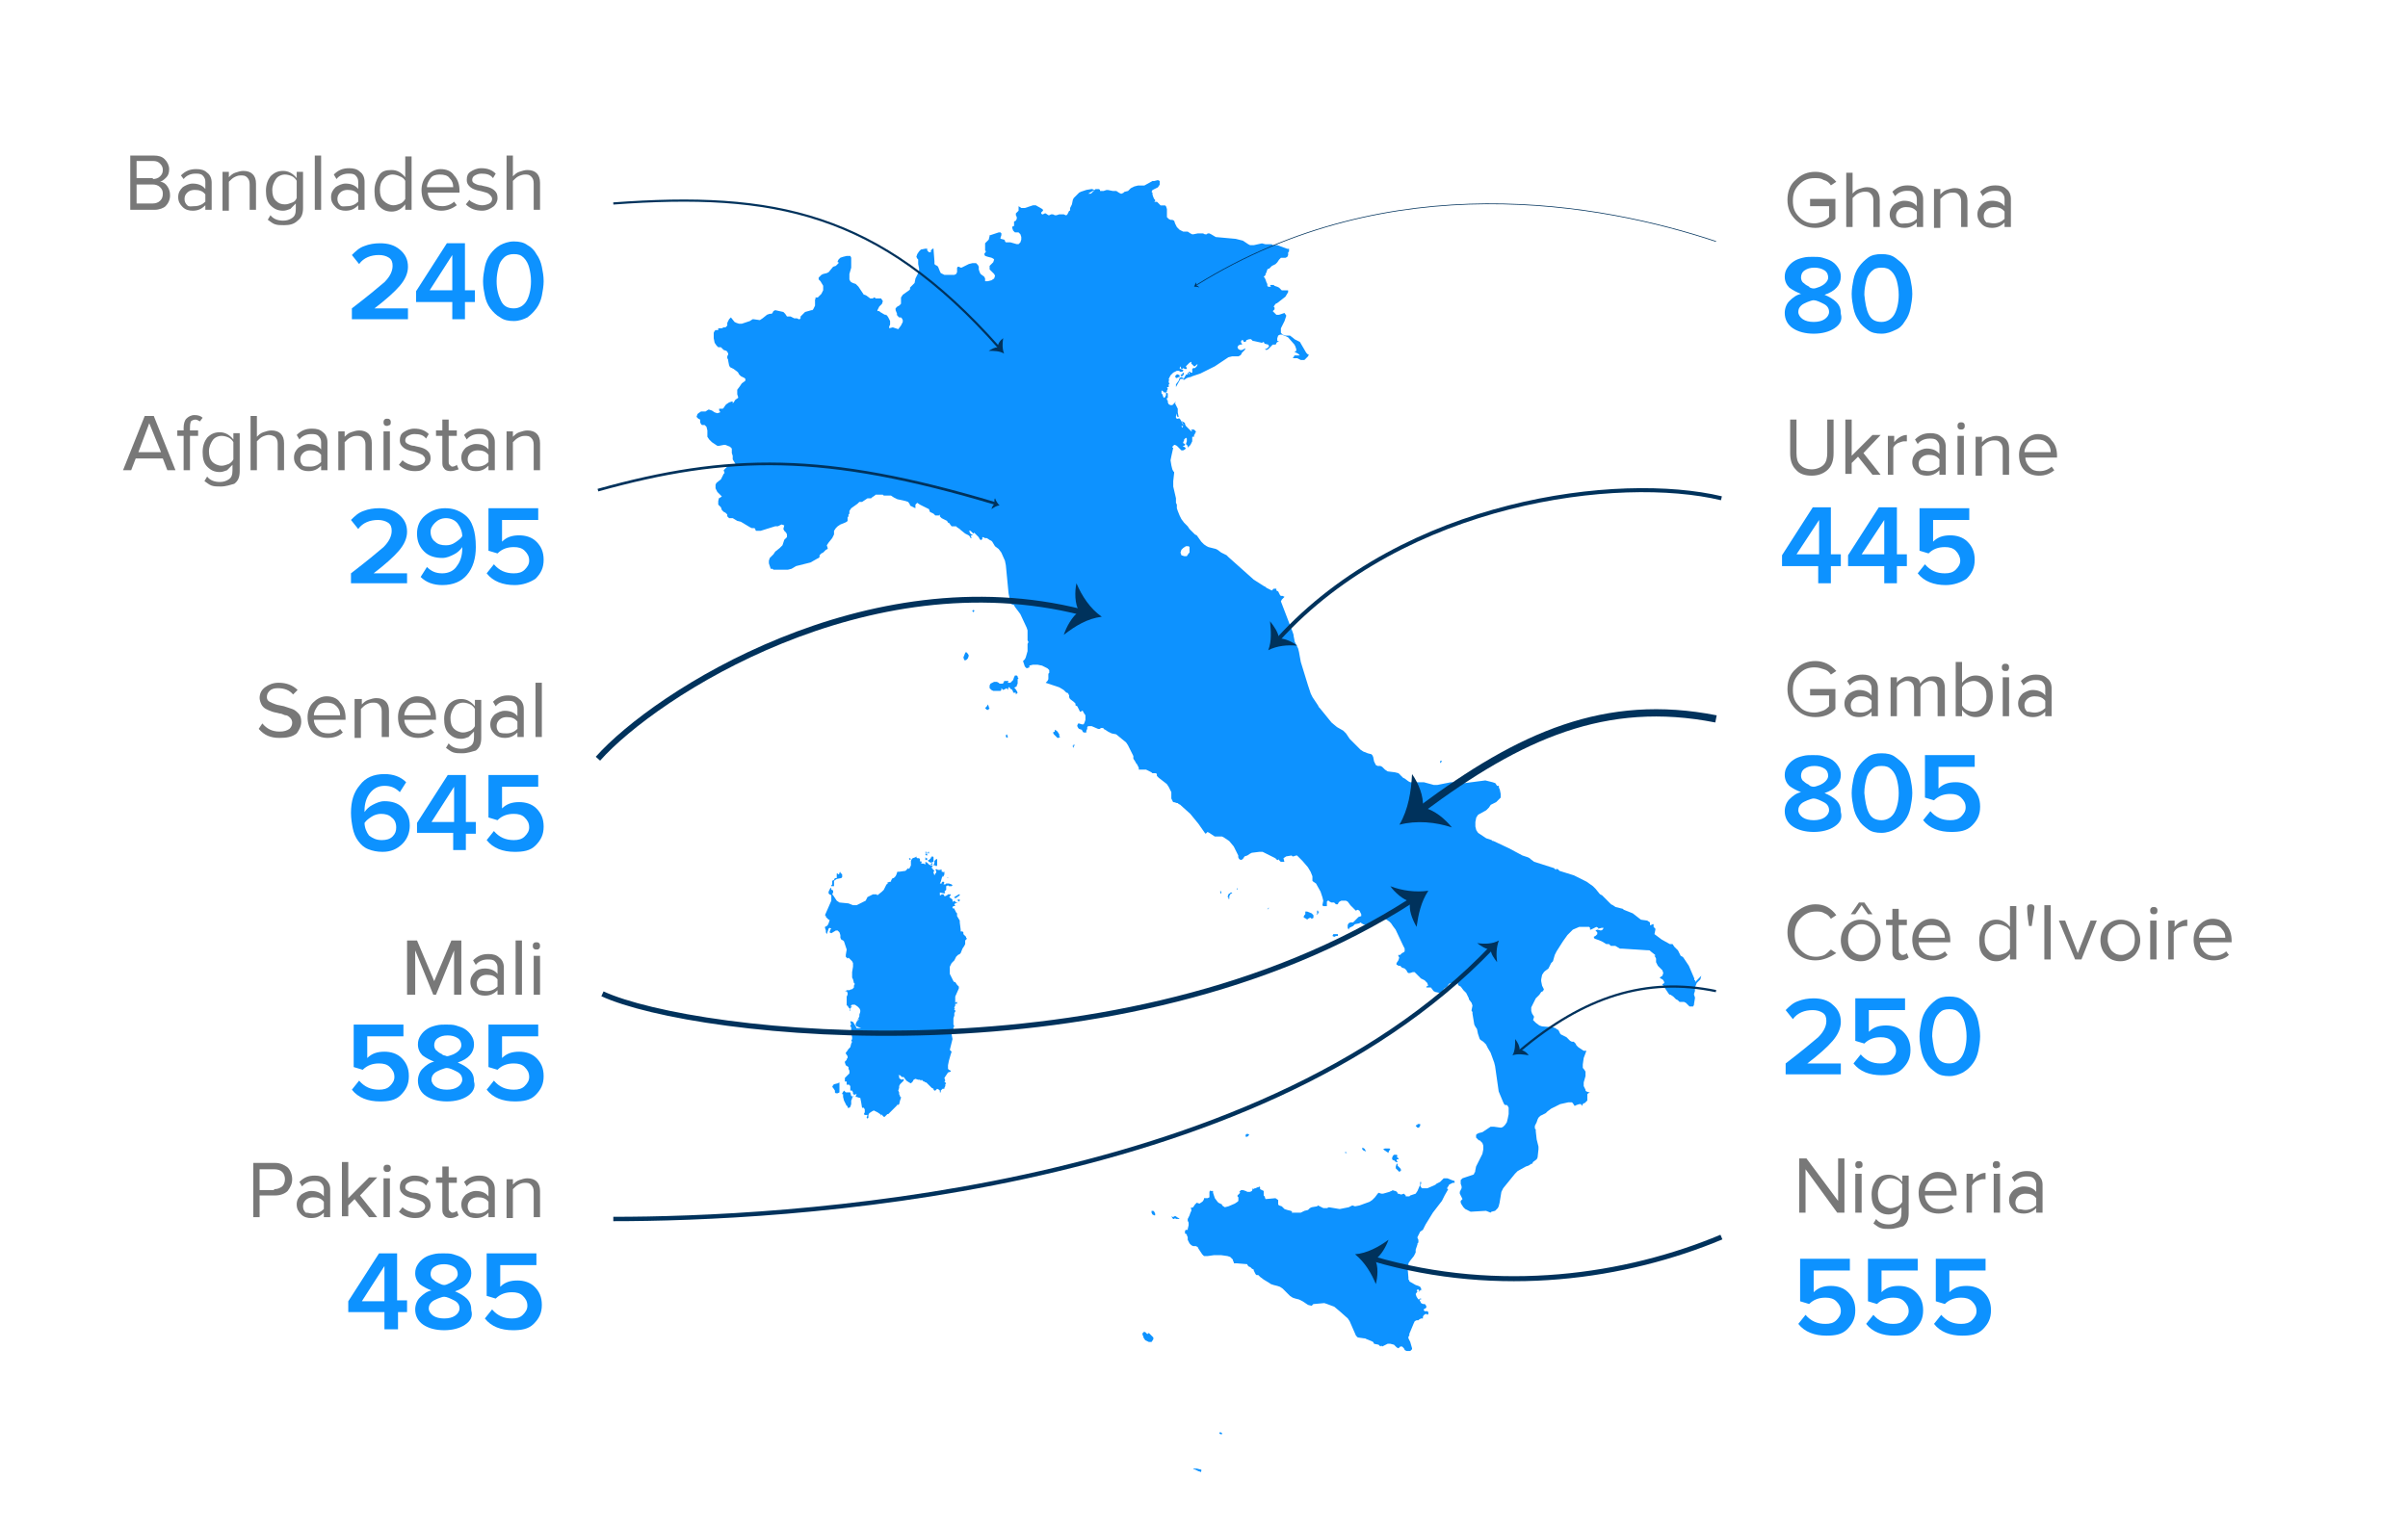 <?xml version="1.0" encoding="utf-8"?>
<!-- Generator: Adobe Illustrator 19.2.0, SVG Export Plug-In . SVG Version: 6.00 Build 0)  -->
<svg version="1.1" id="Layer_1" xmlns="http://www.w3.org/2000/svg" xmlns:xlink="http://www.w3.org/1999/xlink" x="0px" y="0px"
	 viewBox="0 0 266.2 169.3" style="enable-background:new 0 0 266.2 169.3;" xml:space="preserve">
<style type="text/css">
	.st0{fill-rule:evenodd;clip-rule:evenodd;fill:#0D92FF;}
	.st1{fill:none;stroke:#00325C;stroke-width:8.000000e-02;stroke-miterlimit:10;}
	.st2{fill:#00325C;}
	.st3{fill:none;stroke:#00325C;stroke-width:0.805;stroke-miterlimit:10;}
	.st4{fill:none;stroke:#00325C;stroke-width:0.25;stroke-miterlimit:10;}
	.st5{fill:#787878;}
	.st6{fill:#0D92FF;}
	.st7{fill:none;stroke:#00325C;stroke-width:0.445;stroke-miterlimit:10;}
	.st8{fill:none;stroke:#00325C;stroke-width:0.485;stroke-miterlimit:3;}
	.st9{fill:none;stroke:#00325C;stroke-width:0.555;stroke-miterlimit:10;}
	.st10{fill:none;stroke:#00325C;stroke-width:0.24;stroke-miterlimit:10;}
	.st11{fill:none;stroke:#00325C;stroke-width:0.585;stroke-miterlimit:10;}
	.st12{fill:none;stroke:#00325C;stroke-width:0.295;stroke-miterlimit:10;}
	.st13{fill:none;stroke:#00325C;stroke-width:0.645;stroke-miterlimit:10;}
</style>
<g>
	<g>
		<polygon class="st0" points="130.8,41.5 130.9,41.3 130.8,41.2 130.7,41.3 130.7,41.4 130.6,41.4 130.5,41.5 130.6,41.6 
			130.7,41.6 		"/>
		<polygon class="st0" points="130.3,41.7 130.4,41.7 130.4,41.5 130.2,41.4 130.1,41.4 129.9,41.6 130,41.8 130.1,41.8 		"/>
		<polygon class="st0" points="130.5,41.9 130.8,41.9 130.9,41.9 131,42 130.8,41.8 130.6,41.7 130.4,41.8 130.3,42.1 130,42.5 
			130,42.8 130,42.8 		"/>
		<polygon class="st0" points="117.1,81.2 116.9,80.9 116.8,80.8 116.6,80.7 116.6,80.8 116.6,80.9 116.4,81 116.5,81.2 116.9,81.6 
			117,81.6 117.2,81.5 117.1,81.4 		"/>
		<polygon class="st0" points="118.7,82.3 118.7,82.4 118.6,82.4 118.6,82.4 118.6,82.5 118.6,82.6 118.6,82.6 118.7,82.7 
			118.7,82.6 118.7,82.5 118.7,82.4 118.7,82.4 118.8,82.5 118.8,82.4 		"/>
		<polygon class="st0" points="112.5,75.1 112.6,75 112.5,74.9 112.5,74.8 112.4,74.7 112.3,74.7 112.2,74.7 112.1,74.9 112,75.2 
			111.9,75.3 111.9,75.3 111.8,75.4 111.7,75.5 111.7,75.5 111.5,75.5 111.4,75.5 111.5,75.3 111.1,75.3 111,75.3 111,75.4 
			110.9,75.5 110.9,75.5 110.9,75.5 110.9,75.5 110.9,75.6 110.7,75.6 110.5,75.6 110.4,75.5 110.2,75.4 110.1,75.4 109.9,75.4 
			109.7,75.5 109.5,75.6 109.4,75.8 109.4,76.1 109.6,76.3 109.8,76.4 110.6,76.4 110.6,76.4 110.7,76.3 110.7,76.1 110.9,76.3 
			111.3,76.1 111.4,76.3 111.5,76 111.6,76 111.7,76.2 111.8,76.2 111.9,76.3 112,76.5 112,76.6 112.1,76.6 112.2,76.6 112.3,76.6 
			112.3,76.8 112.5,76.6 112.4,76.4 112.2,76.1 112.1,76.1 112.2,76 112.4,75.9 112.4,75.8 112.5,75.6 112.5,75.4 112.5,75.3 		"/>
		<polygon class="st0" points="107,72.3 107,72.3 107,72.3 106.8,72.1 106.7,72.2 106.5,72.7 106.6,73 106.8,73 107,72.8 
			107.1,72.5 107,72.3 		"/>
		<polygon class="st0" points="109.3,78.2 109.3,78.1 109.2,77.9 109.2,77.9 109.1,78.1 109,78.2 108.9,78.3 108.9,78.3 109,78.4 
			109.1,78.5 109.3,78.5 109.3,78.4 109.4,78.3 109.4,78.3 109.3,78.2 		"/>
		<polygon class="st0" points="111.2,81.3 111.2,81.5 111.4,81.6 111.4,81.4 111.3,81.2 		"/>
		<polygon class="st0" points="107.6,67.4 107.6,67.5 107.5,67.5 107.5,67.6 107.6,67.7 107.7,67.6 107.7,67.5 107.7,67.5 		"/>
		<polygon class="st0" points="130.1,134.6 130,134.5 129.9,134.5 129.8,134.5 129.8,134.5 129.7,134.6 129.5,134.5 129.6,134.7 
			129.7,134.8 129.8,134.8 129.9,134.7 130,134.8 130.2,134.8 130.3,134.8 130.4,134.7 130.3,134.7 		"/>
		<polygon class="st0" points="132.8,162.5 132.8,162.5 132.8,162.5 132.7,162.5 132.3,162.4 132.1,162.4 131.9,162.4 131.9,162.4 
			132,162.5 132.1,162.5 132.5,162.7 132.5,162.7 132.6,162.7 132.7,162.8 132.8,162.7 132.8,162.6 132.8,162.5 		"/>
		<polygon class="st0" points="135,158.4 135,158.4 134.9,158.4 134.8,158.4 134.8,158.5 134.9,158.6 134.9,158.6 135.1,158.6 
			135.1,158.6 135.1,158.5 		"/>
		<polygon class="st0" points="127.3,147.7 127,147.4 126.9,147.5 126.9,147.5 126.8,147.5 126.7,147.4 126.7,147.4 126.6,147.3 
			126.5,147.3 126.5,147.3 126.4,147.3 126.4,147.4 126.3,147.4 126.3,147.6 126.4,147.8 126.4,147.9 126.6,148.2 127,148.4 
			127.3,148.4 127.5,148.1 127.5,147.9 		"/>
		<polygon class="st0" points="160.1,131.2 160.2,131 160.6,130.8 160.7,130.8 160.8,130.8 160.8,130.7 160.8,130.6 160.5,130.5 
			160,130.3 159.7,130.3 159.6,130.3 159.2,130.7 158.8,130.9 158.7,131 158.5,131.1 157.8,131.4 157.5,131.4 157.3,131.4 
			157.2,131.4 157.1,131.3 157,131.1 157.1,130.9 157.1,130.7 157,130.7 157,130.8 157,130.9 157,130.9 157,130.9 157,131 
			156.7,131.7 156.5,132 155.9,132.2 155.8,132.3 155.6,132.3 155.4,132.3 155.4,132.2 155.3,132.1 155.3,132.1 155.2,132 
			154.9,132.1 154.6,132 154.5,132 154.5,131.9 154.3,131.7 154.2,131.7 153.9,131.6 153.9,131.7 153.8,131.7 153.6,131.8 
			152.9,132 152.7,132 152.4,131.9 152.3,132 152,132.4 151.7,132.7 151.4,132.9 150.3,133.3 149.8,133.4 149.5,133.3 149.1,133.5 
			148.6,133.6 148.1,133.7 146.9,133.5 146.7,133.6 146.5,133.6 146.3,133.6 146.1,133.5 145.7,133.3 145.6,133.4 145,133.5 
			144.8,133.6 144.7,133.7 144.6,133.8 144.2,133.9 143.8,134.1 143.6,134.1 143,134.1 142.8,134.1 142.8,134 142.8,134 142.9,134 
			142.7,133.9 142.3,133.8 142,133.7 141.7,133.4 141.4,133.3 141.3,133.2 141.3,133 141.3,132.9 141.3,132.7 141,132.5 
			139.9,132.6 139.8,132.3 139.7,132.2 139.7,131.8 139.7,131.7 139.3,131.5 139.3,131.4 139.3,131.4 139.3,131.3 139.2,131.2 
			139.1,131.3 139,131.3 138.8,131.4 138.7,131.4 138.6,131.5 138.5,131.4 138.4,131.7 138.2,131.8 137.9,131.8 137.7,131.7 
			137.4,131.6 137.3,131.6 137.2,131.6 137.1,131.7 137,131.8 137.1,131.9 136.8,132.2 136.8,132.3 136.9,132.4 136.9,132.5 
			136.9,132.6 136.9,132.7 136.9,132.8 136.8,132.9 136.5,133.1 135.8,133.4 135.4,133.5 135.1,133.3 135.1,133.2 134.9,133.1 
			134.7,133 134.6,132.9 134.3,132.5 134.1,131.9 134.1,131.7 133.9,131.7 133.8,131.7 133.8,131.6 133.7,131.8 133.7,132.1 
			133.7,132.4 133.5,132.5 133.4,132.5 133.3,132.5 133.1,132.5 133.1,132.6 133,132.8 132.9,132.9 132.6,133.1 132.3,133 
			132.1,133.2 131.9,133.5 131.6,133.6 131.7,133.7 131.7,133.9 131.6,134.1 131.5,134.4 131.3,134.8 131.3,134.8 131.3,134.9 
			131.3,134.9 131.3,135 131.4,135.2 131.4,135.2 131.4,135.3 131.4,135.5 131.4,135.5 131.3,135.9 131.3,135.9 131.3,136 
			131.1,136 131.1,136 131,136.1 131,136.2 131,136.4 131.2,136.5 131.2,136.6 131.3,136.8 131.3,136.9 131.3,137.1 131.4,137.3 
			131.5,137.5 131.7,137.7 131.9,137.8 132.2,137.8 132.4,137.9 132.5,138.1 132.9,138.7 133.1,138.9 133.5,138.9 134.2,138.8 
			135,138.8 135.7,138.9 136,139 136.3,139.3 136.3,139.4 136.4,139.6 136.4,139.7 136.5,139.7 136.6,139.7 136.7,139.7 
			137.9,139.8 137.9,139.9 138,140 138.1,140.1 138.2,140.1 138.3,140.2 138.4,140.3 138.6,140.4 138.6,140.5 138.8,140.9 
			138.9,141 139.1,141 139.2,141.1 139.3,141.2 139.7,141.5 140.2,141.8 140.5,142 140.8,142.1 141.2,142.2 141.5,142.3 
			141.8,142.5 142.6,143.3 142.9,143.5 143.2,143.6 143.6,143.7 144,143.9 144.6,144.3 145,144.4 145.1,144.3 145.2,144.2 
			145.3,144.2 146.4,144.1 146.7,144.2 147.5,144.5 148.1,145 149,145.8 149.2,146.1 149.9,147.7 150.1,147.9 150.8,148 150.9,148 
			151.1,148.1 151.6,148.3 151.8,148.4 151.9,148.6 152.4,148.7 152.6,148.9 152.7,148.8 152.7,148.8 152.8,148.9 153.4,148.6 
			153.7,148.6 154.1,148.7 154.4,149 154.6,149.1 154.7,149 154.8,148.9 154.9,148.9 155,148.9 155.1,149 155.2,149.1 155.3,149.3 
			155.5,149.4 155.7,149.4 155.9,149.4 156.1,149.2 156.1,149.1 155.9,148.4 155.7,148 155.7,147.8 155.8,147.7 155.8,147.5 
			156.3,146.3 156.4,146.1 156.6,146 156.8,146 156.9,145.9 157.1,145.8 157.3,145.8 157.3,145.7 157.3,145.6 157.3,145.6 
			157.4,145.5 157.3,145.5 157.6,145.3 157.7,145.3 157.7,145.3 157.8,145.4 157.9,145.3 157.9,145.1 157.8,145 157.7,145 
			157.5,145 157.4,144.9 157.4,144.8 157.5,144.7 157.6,144.7 157.7,144.5 157.6,144.3 157.5,144.2 157.3,144.2 157.1,144.1 
			157,143.9 156.9,143.7 157.1,143.7 157.1,143.6 157,143.6 156.8,143.7 156.6,143.4 156.5,143.1 156.7,142.8 156.6,142.7 
			156.7,142.6 156.8,142.6 156.9,142.7 156.8,142.9 156.9,142.8 157,142.7 157.1,142.6 157.2,142.8 157.1,142.5 157,142.3 
			156.8,142.2 156.5,142.1 155.8,141.7 155.8,141.6 155.7,141.5 155.7,141.3 155.6,140.1 155.7,139.9 155.7,139.7 155.9,139.4 
			156.3,138.9 156.5,138.5 156.5,138.2 156.6,137.9 156.7,137.6 156.7,137.5 156.8,137.4 156.8,137.3 156.8,137.1 156.7,136.9 
			156.7,136.8 156.8,136.6 157,136.2 157.3,136 157.4,135.8 157.6,135.4 158.4,134.1 159.4,132.8 159.7,132.2 160.1,131.5 
			160,131.5 160,131.3 		"/>
		<polygon class="st0" points="127.7,134.2 127.6,134 127.5,133.9 127.3,133.9 127.3,134 127.3,134.1 127.4,134.3 127.6,134.4 
			127.7,134.4 127.7,134.3 		"/>
		<polygon class="st0" points="150.9,127.3 151,127.3 151,127.2 150.9,127.2 150.9,127.1 150.8,127 150.6,126.9 150.6,126.9 
			150.6,127.1 150.7,127.2 		"/>
		<polygon class="st0" points="154.4,127.7 154.1,127.7 154,127.8 153.9,128 153.9,128.2 154,128.3 154.1,128.3 154.2,128.4 
			154.3,128.5 154.5,128.5 154.5,128.4 154.4,128.4 154.4,128.3 154.4,128.2 154.6,128.2 154.6,128.1 154.6,128.1 154.5,128 
			154.4,127.9 154.5,127.8 		"/>
		<polygon class="st0" points="154.4,128.7 154.3,129 154.3,129.2 154.5,129.4 154.7,129.6 154.8,129.5 154.9,129.4 154.8,129.2 
			154.7,129.1 154.6,129 154.5,128.9 154.5,128.7 		"/>
		<polygon class="st0" points="156.8,124.7 156.9,124.7 156.9,124.6 157,124.5 157,124.5 157,124.4 157,124.3 156.9,124.3 
			156.8,124.3 156.8,124.3 156.7,124.3 156.7,124.4 156.6,124.4 156.5,124.5 156.5,124.5 156.7,124.7 		"/>
		<polygon class="st0" points="137.9,125.7 138.1,125.5 138.1,125.5 138,125.4 137.8,125.4 137.7,125.5 137.7,125.6 137.7,125.7 
			137.8,125.7 		"/>
		<polygon class="st0" points="153.5,127.5 153.5,127.4 153.6,127.2 153.6,127.2 153.7,127.1 153.6,127 153.4,127 153.1,127 
			152.9,127.1 153.2,127.3 		"/>
		<polygon class="st0" points="148.8,127.4 148.7,127.4 148.7,127.5 148.9,127.5 		"/>
		<polygon class="st0" points="102.3,95.1 102.3,95.1 102.3,95.1 102.4,95.1 102.4,95.1 102.5,95.1 102.5,94.9 102.4,94.9 
			102.3,94.8 102.3,94.9 102.3,95 		"/>
		<polygon class="st0" points="102.3,94.5 102.3,94.5 102.4,94.6 102.5,94.6 102.5,94.4 102.3,94.4 		"/>
		<polygon class="st0" points="102.7,94.2 102.7,94.2 102.6,94.2 102.6,94.3 102.5,94.3 102.6,94.4 102.6,94.3 102.7,94.4 
			102.7,94.4 102.7,94.3 102.7,94.3 102.7,94.2 		"/>
		<polygon class="st0" points="103.2,94.9 103.2,94.8 103.1,94.7 103,94.7 103,94.8 102.9,94.8 102.9,94.8 102.9,94.9 102.8,95 
			102.8,95 102.7,95.1 102.6,95.1 102.6,95.2 102.7,95.3 102.9,95.4 103.2,95.3 103.2,95.2 103.2,95.2 103.2,95.1 103.2,95 		"/>
		<polygon class="st0" points="102.9,95.5 102.9,95.5 102.9,95.6 102.9,95.6 103,95.6 103,95.7 103.1,95.5 103,95.4 103,95.5 		"/>
		<polygon class="st0" points="102.5,94.3 102.4,94.2 102.4,94.2 102.4,94.2 102.3,94.2 102.3,94.2 102.3,94.2 102.3,94.3 
			102.3,94.3 102.3,94.3 102.4,94.3 102.5,94.3 		"/>
		<polygon class="st0" points="106.8,103.6 106.5,103.3 106.5,103.2 106.5,103.1 106.4,103 106.3,103 106.2,103 106.2,102.9 
			106.2,102.8 106.1,102 106.1,101.8 105.8,101.3 105.8,101 105.7,100.9 105.5,100.5 105.4,100.4 105.4,100.5 105.3,100.4 
			105.3,100.3 105.4,100.2 105.6,100.2 105.6,100.2 105.5,100 105.6,99.9 105.9,99.8 105.8,99.8 105.7,99.8 105.6,99.7 105.5,99.6 
			105.4,99.7 105.3,99.7 105.3,99.6 105.3,99.5 105.2,99.4 104.9,99.2 104.9,99.2 105,99.2 105,99.1 105.1,99 105.1,98.9 105,98.9 
			104.8,98.9 104.7,99 104.5,99.1 104.4,99.1 104.3,98.9 104.2,98.9 104.1,98.9 104,99 103.9,99 103.9,98.8 103.9,98.8 103.9,98.8 
			103.9,98.7 104.4,98.8 104.5,98.7 104.4,98.6 104.6,98.4 104.6,98.2 104.6,98 104.8,97.9 104.9,98 105.1,98 105.2,98 105.3,97.9 
			105.2,97.8 104.9,97.7 104.6,97.7 104.5,97.8 104.5,97.8 104.4,97.8 104.4,97.7 104.4,97.8 104.4,97.8 104.4,97.8 104.3,97.8 
			104.4,97.6 104.3,97.5 104.2,97.5 104.1,97.6 104.1,97.7 103.9,97.7 104,97.5 104.2,96.8 104.2,96.9 104.2,96.9 104.2,97 
			104.3,96.9 104.4,96.7 104.4,96.6 104.4,96.5 104.4,96.5 104.4,96.5 104.4,96.4 104.4,96.4 104.3,96.4 104.3,96.5 104.2,96.4 
			104.1,96.4 104.1,96.3 104.1,96.2 104,96.1 104,96.1 104,96.2 103.9,96.2 103.8,96.2 103.7,96.2 103.5,96.1 103.4,96.2 
			103.5,96.3 103.5,96.3 103.5,96.3 103.5,96.4 103.5,96.5 103.4,96.6 103.3,96.8 103.2,96.5 103.2,96.4 103.3,96.3 103.2,96.2 
			103.1,96.1 103.1,96 103,96 103,95.9 103,95.9 103.1,95.8 103.1,95.8 103.1,95.7 103,95.7 102.9,95.7 102.9,95.7 102.8,95.6 
			102.8,95.7 102.5,95.4 102.3,95.3 102.3,95.6 102.1,95.5 102.1,95.5 102,95.5 102,95.5 101.8,95.5 101.8,95.5 101.9,95.4 
			101.9,95.4 101.8,95.2 101.8,95.2 101.7,95.3 101.7,95.4 101.7,95.5 101.8,95.5 101.7,95.5 101.7,95 101.6,94.9 101.5,94.9 
			101.4,94.9 101.3,94.8 101.3,94.7 101.2,94.8 100.9,94.9 100.8,95 100.7,95.2 100.7,95.7 100.6,95.9 100.5,96.1 100.4,96 
			100.2,96.2 100.1,96.3 99.4,96.4 99.2,96.4 99.1,96.7 99,96.9 98.8,97.1 98.7,97.1 98.6,97.2 98.5,97.4 98.5,97.5 98.4,97.5 
			98.1,97.6 98.1,97.7 98.1,97.7 98.1,97.7 98.2,97.7 98,97.8 97.7,98.4 97.5,98.6 97,99 96.9,98.9 96.7,98.9 96.5,98.9 95.9,99.2 
			95.8,99.4 95.7,99.6 95.5,99.7 94.7,100.1 94.6,100.1 94.3,100.1 93.8,99.9 92.8,99.8 92.5,99.6 92.1,99 92,98.9 92.1,98.7 
			92.1,98.6 92.1,98.5 92,98.4 92,98.4 91.9,98.4 91.9,98.2 91.8,98.2 91.7,98.4 91.6,98.6 91.6,98.8 91.7,98.9 91.9,99 91.9,99.2 
			91.9,99.4 91.9,99.6 91.2,101.2 91.3,101.3 91.3,101.4 91.5,101.6 91.5,101.6 91.6,101.7 91.7,101.7 91.7,101.7 91.7,101.8 
			91.7,101.8 91.7,101.8 91.6,102.1 91.5,102.3 91.4,102.4 91.2,102.5 91.2,102.6 91.3,102.9 91.3,103.1 91.4,103.3 91.5,103 
			91.6,102.7 91.7,102.6 91.9,102.7 91.8,102.8 91.7,103.1 91.9,103.2 92.4,102.9 92.6,102.9 92.8,103.1 92.9,103.4 92.9,103.7 
			93,103.9 93.2,104 93.3,104.1 93.4,104.4 93.5,104.7 93.6,105 93.5,105.6 93.5,105.8 93.7,106 93.8,105.9 94,106.1 94.2,106.3 
			94.3,106.5 94.3,106.9 94.2,107.5 94.2,108.1 94.3,108.3 94.4,108.7 94.5,108.8 94.4,109 94.4,109.2 94.3,109.3 94.2,109.4 
			94.1,109.4 93.9,109.5 93.7,109.5 93.6,109.5 93.5,109.6 93.4,109.7 93.4,109.7 93.6,109.6 93.7,109.8 93.7,110 93.6,110.2 
			93.6,110.4 93.6,110.8 93.6,110.9 93.6,111 93.6,111 93.6,111.1 93.6,111.2 93.6,111.2 93.7,111.2 93.8,111.4 93.9,111.5 
			94,111.6 93.9,111.7 94,111.8 94,111.5 94.1,111.4 94.2,111.3 94.1,111.3 94.1,111.3 94,111.3 94,111.4 94,111.3 94.2,111.1 
			94.5,111.1 94.8,111.3 95,111.5 95.1,111.7 95.1,111.9 95,112.2 95,112.4 94.9,112.6 94.8,112.8 94.7,112.9 94.8,112.9 
			94.8,112.8 94.9,112.8 94.9,112.7 95,112.7 94.9,112.8 94.7,113 94.6,113.2 94.6,113.4 94.7,113.5 95.2,113.7 94.9,113.7 
			94.7,113.7 94.6,113.5 94.3,113 94.2,113 94.1,112.9 94,113 94.1,113.3 94,113.4 94,113.5 94.1,113.6 94.1,114.2 94.2,114.7 
			94.2,114.9 94.1,115.1 94.2,115.2 94.1,115.4 94,115.8 93.8,116 93.6,116.3 93.5,116.4 93.5,116.5 93.5,116.5 93.7,116.8 
			93.7,117 93.6,117.1 93.6,117.2 93.4,117.4 93.4,117.5 93.5,117.8 93.8,118 93.8,118.2 93.9,118.4 93.9,118.7 93.4,119.2 
			93.4,119.3 93.4,119.4 93.4,119.6 93.5,119.6 93.6,119.6 93.6,119.6 93.6,119.8 93.6,119.9 93.7,120 93.7,120 93.8,120.1 
			93.7,120 93.8,119.9 93.9,120 94,120.1 94,120.2 94,120.5 94,120.6 94.1,120.6 94.2,120.6 94.3,120.8 94.3,121 94.4,121 
			94.4,121.1 94.6,121 94.7,121 94.6,121.2 94.6,121.3 94.7,121.3 95,121.4 95,121.4 95.1,121.4 95.2,121.9 95.3,122.5 95.5,122.5 
			95.6,122.7 95.6,123 95.5,123.2 95.5,123.2 95.6,123.3 95.8,123.3 95.9,123.3 95.8,123.6 95.9,123.7 96,123.6 96,123.3 
			96.1,123.1 96.4,122.9 96.6,122.8 96.8,122.9 97,123 97.3,123.2 97.4,123.4 97.4,123.2 97.6,123.4 97.7,123.5 97.8,123.5 
			97.9,123.4 98,123.3 98.1,123.2 98.2,123.2 98.2,123.2 99.2,122.2 99.2,122.1 99.3,122.2 99.3,122.2 99.4,122.1 99.4,122.1 
			99.5,121.7 99.6,121.4 99.6,121.3 99.5,121.3 99.5,121.2 99.4,121 99.4,120.8 99.3,120.6 99.4,120.3 99.4,120.1 99.5,119.9 
			99.9,119.5 99.9,119.5 99.9,119.4 99.9,119.3 99.7,119.4 99.5,119.3 99.5,119.3 99.5,119.3 99.4,119.2 99.4,119.2 99.4,119.1 
			99.4,119 99.3,118.9 99.3,118.9 99.4,118.9 99.5,118.9 99.6,119 99.7,119.1 99.8,119.1 99.9,119.1 100.2,119.5 100.5,119.7 
			100.7,119.8 100.8,119.7 100.9,119.6 101,119.4 101.2,119.3 101.5,119.4 101.7,119.4 101.8,119.5 101.9,119.4 102,119.5 
			102.1,119.6 102.2,119.6 102.3,119.7 102.4,119.7 102.6,119.9 102.7,120 102.7,120 103,120.3 103.2,120.4 103.2,120.5 
			103.3,120.6 103.4,120.6 103.5,120.5 103.6,120.4 103.8,120.5 103.9,120.6 103.9,120.7 103.9,120.7 103.9,120.8 104,120.8 
			104,120.6 104.2,120.4 104.4,120.4 104.4,120.3 104.5,120.1 104.5,119.9 104.6,119.8 104.5,119.7 104.5,119.7 104.4,119.6 
			104.5,119.5 104.4,119.2 104.6,118.9 104.8,118.6 105.1,118.5 105.1,118.4 104.9,118.3 104.8,118.2 104.8,118 104.8,117.8 
			104.9,117.3 105.1,116.6 105.2,116.3 105,116.1 105.2,115.3 105.3,114.9 105.2,114.4 105.2,114.3 105.3,114.1 105.3,114 
			105.3,114 105.4,113.8 105.4,113.6 105.5,113.5 105.4,113.3 105.4,113 105.4,112.9 105.4,112.6 105.5,112.3 105.5,112 
			105.6,111.9 105.6,111.8 105.6,111.8 105.6,111.7 105.5,111.7 105.5,111.6 105.6,111.6 105.5,111.5 105.5,111.4 105.6,111.2 
			105.6,111 105.7,111 105.8,111 105.8,111 105.8,110.9 105.8,110.8 105.8,110.8 105.7,110.8 105.6,110.9 105.6,110.5 105.6,110.2 
			106,109.3 106,109.1 105.8,108.9 105.6,108.6 105.5,108.6 105.4,108.5 105.3,108.3 105,107.7 105,107.6 105,107.1 105,106.9 
			105.1,106.7 105.2,106.5 105.4,106.3 105.5,106.2 105.7,105.8 105.8,105.7 105.9,105.6 106.1,105.5 106.2,105.4 106.4,104.9 
			106.6,104.6 106.7,104.4 106.7,104.1 106.7,104 106.9,103.8 106.8,103.7 		"/>
		<polygon class="st0" points="92.8,119.7 92.6,119.8 92.2,119.9 92.1,120 92,120.2 92.1,120.3 92.3,120.6 92.3,120.6 92.3,120.8 
			92.4,120.9 92.6,120.9 92.8,120.8 92.8,120.6 92.8,120.1 		"/>
		<polygon class="st0" points="94.3,121.2 94.3,121.2 94.3,121.3 94.2,121.3 94.2,121.2 94.1,121.2 94,120.8 93.8,120.8 93.5,120.8 
			93.3,120.6 93.1,120.9 93.1,121 93.2,121 93.2,121 93.2,121.3 93.3,121.7 93.6,122.3 93.7,122.3 93.7,122.4 93.7,122.5 
			93.8,122.5 93.9,122.5 94,122.4 94.1,122.1 94.1,121.7 94.2,121.5 94.2,121.4 94.2,121.4 94.4,121.2 94.4,121.2 		"/>
		<polygon class="st0" points="92.3,97.1 92.2,97.3 92,97.4 92,97.5 92,97.6 92,97.8 91.9,97.9 91.9,98 92.2,98 92.2,97.7 
			92.2,97.4 92.5,97.2 93,97.1 93.1,97 93.1,96.9 93.1,96.7 93,96.6 93,96.6 92.9,96.5 92.9,96.4 92.8,96.5 92.8,96.5 92.8,96.6 
			92.7,96.7 92.6,96.6 92.5,96.6 92.5,96.8 92.5,96.9 92.5,97.1 		"/>
		<polygon class="st0" points="100.6,94.9 100.6,94.9 100.5,94.9 100.5,95 100.6,95.1 100.6,95.1 100.7,95 100.7,95 100.7,95 		"/>
		<polygon class="st0" points="106,98.9 106,98.9 105.5,99.2 105.5,99.3 105.5,99.3 105.6,99.3 105.6,99.3 105.7,99.3 106.1,99 
			106.1,98.9 		"/>
		<polygon class="st0" points="105.8,99.5 105.9,99.6 106,99.7 106.1,99.6 106.1,99.5 106,99.4 106,99.5 		"/>
		<polygon class="st0" points="103.3,95.7 103.3,95.7 103.4,95.7 103.5,95.8 103.5,95.8 103.6,95.7 103.6,95.7 103.6,95.6 
			103.6,95.3 103.6,95.2 103.6,95.1 103.6,95 103.5,95 103.5,95 103.4,95.1 103.3,95.2 103.3,95.3 103.3,95.4 103.2,95.7 		"/>
		<polygon class="st0" points="104.8,97.1 104.8,97.1 104.8,97.1 104.8,97 104.8,97 104.8,97 104.7,97 104.7,97 104.8,97.1 		"/>
		<polygon class="st0" points="136.8,98.2 136.8,98.2 136.7,98.3 136.8,98.4 136.8,98.4 		"/>
		<polygon class="st0" points="136.1,98.8 136.2,98.8 136.2,98.7 136.1,98.7 136,98.7 136,98.8 136,98.8 136,98.8 135.9,98.8 
			135.9,98.8 135.8,98.9 135.8,98.9 135.7,99.2 135.8,99.2 135.8,99.3 135.8,99.3 135.8,99.4 135.9,99.4 135.9,99.3 135.9,99.2 
			135.9,99.2 135.9,99.2 135.9,99.1 136,98.9 		"/>
		<polygon class="st0" points="140.2,100.4 140.2,100.4 140.1,100.6 140.2,100.5 140.3,100.4 		"/>
		<polygon class="st0" points="134.9,98.7 134.9,98.8 134.9,98.8 135,98.8 135,98.7 135,98.6 134.9,98.5 134.9,98.6 134.9,98.6 
			134.9,98.7 		"/>
		<polygon class="st0" points="145.5,101.1 145.6,101.1 145.6,101 145.6,101 145.6,101.1 145.7,101.1 145.6,101 145.7,101 
			145.8,101 145.7,100.9 145.8,100.9 145.8,100.9 145.8,100.9 145.8,100.8 145.7,100.8 145.7,100.7 145.6,100.7 145.6,100.8 
			145.6,100.8 145.6,100.9 145.6,101 		"/>
		<polygon class="st0" points="144.2,101.2 144.1,101.4 144.2,101.5 144.4,101.6 144.5,101.7 144.6,101.6 144.8,101.5 144.9,101.5 
			145,101.6 145.2,101.5 145.2,101.4 145.2,101.3 145.2,101.2 145.2,101.2 145,101 144.5,100.8 144.3,100.8 144.3,101 144.3,101 
			144.3,101.1 		"/>
		<polygon class="st0" points="147.8,103.5 147.9,103.5 147.9,103.4 147.9,103.3 147.6,103.3 147.5,103.3 147.4,103.3 147.3,103.5 
			147.5,103.6 147.7,103.5 		"/>
		<polygon class="st0" points="159.3,84.3 159.4,84.2 159.3,84.1 159.3,84.1 159.3,84.1 159.3,84.1 159.2,84.2 159.2,84.3 
			159.3,84.4 		"/>
		<path class="st0" d="M187.4,108.6L187.4,108.6l0-0.2l-0.1,0l0-0.1l0-0.1l-0.6-1.4l-0.6-0.9l-0.1-0.1l-0.2-0.1l-0.1-0.2l-0.2-0.4
			l-0.3-0.3l-0.1-0.1l-0.2-0.3l-0.1,0l-0.2,0l-0.9-0.5l-0.8-0.6l0.1-0.5l0-0.1l-0.2-0.2l0-0.1l0-0.1l0-0.1l-0.1,0l-0.2,0.1l-0.1,0
			l0-0.3l-0.3-0.2l-0.7-0.1l-0.9-0.7l-1-0.4l-0.1-0.1l-0.8-0.2l-0.3-0.2l-0.2-0.1l-0.1-0.1l-0.6-0.6l-0.3-0.3l-0.2-0.1l-0.1-0.1
			l-0.4-0.5l-0.3-0.3l-0.7-0.5l-1.4-0.7l-1.6-0.5l-0.2-0.2H172v0.1H172l-0.2-0.2l-2.2-0.7l-0.4-0.3l-0.1-0.1l-0.2-0.1l-0.6-0.2
			l-1.5-0.8l-1.7-0.8L165,93l-0.1-0.1l-0.6-0.2l-0.6-0.4l-0.3-0.2l-0.2-0.3l-0.1-0.4l0-0.5l0.1-0.5l0.2-0.3l0.9-0.5l0.3-0.3l0.2-0.3
			l0.2-0.1l0.2-0.1l0.2-0.1l0.2-0.2l0.2-0.2l0.1-0.1l0-0.2l0-0.2l-0.1-0.5l-0.1-0.2l0-0.2l-0.2,0l-0.2-0.3l-0.3-0.1l0,0l-0.8-0.2
			l-2.3,0.3l-1.5-0.1l-1.5,0.3l-0.4,0l-1.1-0.3l-1.1,0l-0.2,0l-0.2,0l-0.2-0.1l-0.4-0.3l-0.2-0.1l-0.1-0.1l-0.3-0.3l-0.1-0.1
			l-0.4-0.1l-0.8-0.1l-0.3-0.2l-0.3-0.3l-0.2-0.1l-0.2,0v0l-0.1,0l-0.2-0.1l-0.1-0.2l-0.1-0.2l-0.1-0.5l-0.1-0.2l-0.1-0.1l-0.4-0.1
			l-0.5-0.2l-0.3-0.2l-1.2-1.2l-0.4-0.6l-0.3-0.3l-0.7-0.4l-0.6-0.5l-1.3-1.6l-0.1-0.1l-0.1-0.2l-0.6-0.9l-0.2-0.4l-0.3-0.9
			l-0.4-1.3l-0.4-1.3l-0.2-1.1l-0.1-0.4l-0.3-0.6l-0.1-0.2l0-0.1l-0.1-0.5l0-0.1l-0.1-0.3l-1.3-3.4l0.1-0.2L142,66l-0.2-0.1l-0.2,0
			l-0.1-0.1l-0.1-0.2l-0.1-0.2l-0.2-0.1l0,0l0-0.1l0-0.1l-0.1,0l-0.1,0l0,0l0,0l0,0l-0.1,0l-0.1,0.1l-0.1,0.1l-0.2-0.1L140,65
			l-0.1-0.1l-0.2-0.1l-1.1-0.7l-2.8-2.5l-0.1-0.1l-0.1-0.1l-0.6-0.3l-0.4-0.3l-0.2-0.1l-0.4-0.1l0,0l-0.4-0.1l-0.2-0.1l-0.3-0.2
			l-0.3-0.3l-0.5-0.7l-0.2-0.1l-0.3-0.3l-0.3-0.3l-0.2-0.3l-0.4-0.4l-0.3-0.4l-0.2-0.4l-0.2-0.5l-0.1-0.3l0-0.3l0-0.1l-0.1-0.2
			l0-0.1l0-0.1l0-0.3l-0.3-1.3l0-0.6l0.1-0.9l0-0.1l-0.1-0.1l-0.1-0.2l-0.1-0.4l-0.1-0.6l0.1-0.5l0.2-0.9h-0.1v-0.1l0.2-0.2l0.1,0
			l0.2,0.1l0.2,0.2l0.1,0.1l0.2,0.2l0.2,0l0,0l0.2-0.1l0.1-0.2l-0.1,0l-0.1-0.1l-0.1,0v-0.1l0.1,0l0.1-0.1l0-0.1l-0.2-0.1l0-0.1
			l0.1-0.2l0-0.1l0.1-0.1l0.1-0.1l0.1,0.1l0,0.1l0,0.2l-0.1,0.3l0.1,0.1l0.1,0.1l0,0.1l0,0.1l0.3-0.3l0.1-0.2l0.1-0.2l0-0.4l0-0.1
			l0.1,0h0.1l0-0.1l0-0.1l0.1-0.1l0-0.1l0.1-0.1l0-0.1l-0.1-0.1l-0.1-0.1l-0.1,0l-0.2,0v0.1l0,0l0.1,0l0,0l-0.1,0.1l-0.2-0.2
			l-0.2-0.2l-0.1-0.1l-0.1-0.1l-0.1-0.2l0-0.1l-0.1-0.1l-0.2-0.1l-0.1-0.1l0.1,0.2l0.1,0.2l0,0.2l-0.1,0.2l-0.1-0.2l0.1,0l0,0l0,0
			l0.1,0v-0.1l-0.1-0.2l-0.1-0.2l-0.1-0.2l-0.2-0.2l0,0.1l0,0l0,0l-0.2,0l-0.1-0.1l0-0.2l0.1-0.3v0.1l0,0.1l0,0.1l0.1,0.1l0.1,0
			l-0.1-0.5l0-0.4l-0.1-0.2l-0.1-0.2l-0.1-0.2l0.1-0.2l-0.1,0.1l-0.2,0.2l-0.1,0.1l0,0l0,0l0,0l-0.2,0l-0.2-0.1l-0.1-0.2l0-0.2
			l-0.1-0.1l0-0.1l0-0.1l0.1,0l0-0.2l0-0.2l0-0.1l-0.2-0.1l0,0.1l0,0.2l-0.1,0.2l-0.1,0.1l-0.1-0.1l-0.1-0.3l-0.1-0.1l0-0.3l0.1,0
			l0.1,0.1l0.1,0.1l0.2,0l0.1-0.1l0-0.1l0.1-0.2l-0.1-0.2l0,0l0.1,0l0.1,0l0-0.1l0-0.1l0-0.1l0.1-0.1l-0.1-0.1l0-0.1l0-0.1l0.1-0.1
			h-0.1v-0.1l0.2-0.4l0.3-0.3l0.4-0.2l0.3,0l0,0.1l0.1,0l0.2,0l0.1-0.1v-0.1l-0.3-0.1l-0.1-0.1l0.1-0.2l0.1,0.3h0.1l0.1-0.1l0.2,0.1
			l0.2,0v-0.1l-0.1-0.2l0.2-0.2l0.2-0.2l0.2-0.1l0,0.2l0.1,0.1l0.2,0.2l0.1,0l0.2-0.2l0.1,0l-0.1,0.2l-0.1,0.1l-0.1,0.1l-0.2,0
			l-0.1,0.1l0,0.2l0,0.2l-0.2,0v-0.1l0.1,0l0,0l0,0l0,0l0,0l0,0l0,0l-0.1,0l-0.1,0l-0.1,0l0.1,0.2l-0.1,0.1l0,0l0-0.1l0-0.1h-0.1
			l0,0.1l0,0.1l-0.1,0l-0.1,0l0,0.1l-0.1,0.1l-0.1,0.2l-0.1,0.2l0.1,0l0.3-0.2l0.3-0.1l0.1,0l0.2-0.1l0.9-0.3l1.6-0.8l1.5-1l0.4-0.1
			l0.7,0l0.2-0.1l0.1-0.1l0,0v0l0.1-0.2l0.3-0.3l0.1-0.2l-0.4,0.2l-0.2,0l-0.2-0.1l-0.1-0.2l0.1-0.2l0.2-0.1l0.2,0v-0.1l-0.1-0.1
			l0-0.1l0-0.1l0.1-0.1l0.1,0l0.1,0.2l0.1,0l0.1,0l0.1-0.2l0.3-0.1l0.1,0l0.1,0l0.2,0.2l0.1,0l0.9,0.2l0.2-0.1l0.1,0.2l0.4,0.1
			l0.1,0.2l-0.1,0.1l-0.1,0.1l-0.2,0.1l-0.1,0l0.2,0.1l0.2-0.1l0.2-0.2l0.2-0.2l0.1-0.1l0.3,0l0.1-0.1l0-0.1l0.3-0.2l-0.2,0l0-0.3
			l0.1-0.3l0.2-0.1l0.2,0l0.5,0.2l0.2,0.1l0.7,0.8l0.1,0.2l0.1,0.3l0,0.2l-0.2,0.1l0.4,0.2l0.1,0.1l0.1,0.1l0.1,0l-0.2,0l-0.3,0
			l-0.2,0l-0.1,0.2l-0.1,0.1l0.5,0l0.4,0.2l0.4,0l0.2-0.2l0.2-0.2l0.1-0.2l0,0l0,0l-0.1,0l-0.1-0.1l-0.1-0.1l-0.7-1.2l-0.6-0.3
			l-0.1-0.1l-0.4-0.3l-0.2,0l-0.3,0l-0.3-0.1l-0.1-0.1l-0.1-0.1l0-0.5l0.3-0.6l0.1-0.2l0.1-0.3l0.1-0.3l-0.2-0.3l0,0l-0.3,0.1
			l-0.3,0.1l-0.3,0l-0.3-0.3l0,0l0,0l0,0l0,0l0,0l-0.1-0.1l0.1-0.1l0,0l0.1-0.1l0-0.1l0-0.1l-0.1-0.1l0.2-0.3l0.2-0.1l0.9-0.7
			l0.3-0.5l0-0.1l0-0.1l-0.1,0l-0.1,0l-0.3,0l-0.2,0l-0.3-0.3l-0.2-0.1l-0.3-0.1l-0.1-0.1l-0.3,0l-0.1,0l0.1,0.2l-0.3,0l-0.1-0.1
			l0-0.2l-0.1-0.2l0,0l0,0l-0.1-0.3l-0.1-0.2l-0.1-0.1l0.2-0.2l0-0.1l0.1-0.2l0.1-0.3l0.1-0.1l0.1,0l0.1-0.1l0.2-0.2l0.4-0.2
			l0.2-0.2l0.2-0.3l0.2-0.2l0.3,0l0.2,0l0.2-0.1l0.1-0.2l0,0l0-0.3l0.1-0.1l0-0.1l0-0.1l0-0.1l-0.1,0l-0.1,0l-1.1-0.4l-0.4,0l-0.1,0
			l-0.1-0.1l-0.1,0l-0.6,0l-0.4-0.1l-0.9,0.2l-0.4,0l-0.2-0.1l-0.6-0.4l-0.8-0.2l-2.2-0.2l-0.5-0.3l-0.2-0.1l-0.1,0l-0.1,0l-0.1,0.1
			l-0.1,0l-0.1,0l-0.2-0.1l-0.1,0l0,0l-0.5,0l-0.5,0.1l-0.1,0l-0.2-0.1l-0.3-0.2l-0.3,0l-0.2,0l-0.4-0.2l-0.3-0.3l-0.2-0.4l-0.1-0.3
			l-0.2-0.1l-0.2,0l-0.2-0.1l-0.1-0.1l-0.1-0.1l0-0.1l0-0.2l0-0.2l0-0.1l0-0.1l0-0.2l-0.1-0.3l-0.1-0.1l-0.4,0l-0.1,0l-0.1-0.1
			l-0.1-0.1l-0.1-0.1l-0.1-0.1l-0.2,0l-0.1,0l0.1-0.1l0-0.1l-0.1-0.1l-0.1-0.2l-0.1-0.3l0-0.2l-0.1-0.1l0.1-0.2l0.6-0.3l0.2-0.3
			l0-0.2l0-0.2l-0.2-0.1l-0.4,0.1l-0.2,0l-0.9,0.5l-0.7,0l-0.4,0.1l-0.4,0.2l-0.3,0.3l-0.4,0.1l-0.1,0.1l-0.2,0.1l-0.1,0l-0.2-0.1
			l-0.3-0.2l-0.2,0l-0.1,0l-0.1,0l0,0h0l-0.5-0.1l-0.2,0l-0.3,0.1h0l0,0h0l-0.1,0l-0.1,0l-0.1,0l-0.1,0l0-0.1l-0.1-0.1l-0.1,0
			l-0.2,0l-0.1,0l-0.1,0.1l-0.1,0.1l0,0l-0.3,0.3l-0.3,0L121,21l-0.3-0.1l-0.6,0.1l-0.6,0.2l-0.2,0.1l-0.6,0.6l-0.1,0.2l-0.1,0.5
			l-0.2,0.4l0,0.1l0,0.1l0,0.1l0,0l-0.1,0l0,0l-0.2,0.4l-0.1,0.1l-0.1,0l-0.2-0.1l-0.3,0l-0.2,0l-0.3,0.1l-0.1,0l-0.1,0l-0.2-0.1
			l-0.1,0l-0.1,0l-0.2,0.1l-0.1,0l-0.3-0.2l-0.1,0l-0.2,0.1l-0.1,0l-0.1-0.1l0-0.1l0.2-0.2l0-0.1l-0.1-0.1l-0.7-0.4l-0.1,0l-0.2,0
			l-0.9,0.3l-0.4,0l-0.3-0.2l0,0.4l0,0.1l-0.1,0.1l-0.2,0.2l0,0.2l0.1,0.2l0,0.2l-0.1,0.2l-0.2,0.1l0,0.1l0,0.2l0,0.2L112,25
			l-0.1,0.1l0,0.1l0.1,0.3l0.2,0.2l0.4,0l0.2,0.2l0.1,0.3l0,0.3l-0.1,0.3l-0.1,0.1l-0.1,0.1l-0.2,0l-0.7-0.2l-0.3,0l-0.1,0l-0.1,0
			l-0.1-0.1l0-0.1l-0.1-0.1l-0.4-0.1l0-0.1l0.1-0.3l0-0.2l-0.1-0.1l-0.2,0l-0.9,0.3l-0.1,0l0,0.1l-0.1,0.4l-0.1,0.1l-0.2,0.2
			l-0.1,0.1l0,0.1l0,0.3l0,0.1l0,0.1l0,0.1l0,0.1l0.1,0.1l-0.2,0.3l0.1,0.2l0.3,0.1l0.4,0.1l0.2,0.1l0.1,0.1l-0.1,0.3l-0.1,0.1
			l-0.2,0.2l-0.1,0.1l0,0.2l0,0.1l0,0.1l0.1,0.1l0.4,0.4l0.1,0.2l-0.1,0.3l-0.3,0.2l-0.4,0.1l-0.3,0l0-0.3l-0.1-0.2l-0.4-0.3
			l-0.1-0.2l-0.1-0.3l0-0.3l-0.1-0.2l-0.2-0.2l-0.2,0l-0.2,0l-0.4,0.1l-0.6,0.3l-0.2,0.1l-0.1,0l-0.2-0.1l-0.1,0l-0.1,0.1l0,0.2
			l0,0.2l0,0.1l-0.1,0.2l-0.2,0.1l-1.1,0l-0.2-0.1l-0.2-0.1l-0.1-0.2l-0.2-0.5l-0.1-0.1l-0.2-0.1l-0.1-0.1l0-0.1l0-0.2l-0.1-1.3
			l0-0.1l-0.1,0l-0.1,0.1l-0.1,0.1l0,0.1l0,0.1l-0.1,0l-0.1,0l-0.2-0.2l0-0.2l-0.2,0l-0.5,0.1l-0.2,0.2l-0.2,0.3l-0.1,0.3l0.1,0.2
			l0.1,0.1l0,0.1l0,0.2l0,0.2l0.1,0.5l0,0.2l-0.1,0.3l-0.3,0.6l-0.1,0.5l-0.1,0.1l-0.1,0.1l-0.1,0.1l-0.1,0.1l-0.1,0.1l0,0.2
			l-0.1,0.1l0,0l-0.7,0.5l-0.2,0.3l0,0.2l0,0.3l0,0.2l-0.1,0.1l-0.1,0.1l-0.2,0.1l-0.2,0.2l0,0.2l0.2,0.5L99,34.6l0,0l0,0l0,0l0,0
			l0.1,0.1l0.1,0.2l0.1,0.1l0.1,0.1l0.2,0l0.1,0.1l0.1,0.2l0,0.2l-0.2,0.4l-0.3,0.4l-0.3-0.1l-0.3-0.1l-0.4,0.1l0-0.2l0.1-0.2l0-0.2
			l0-0.2l-0.1-0.2l-0.1-0.2l-0.2-0.3L98,34.9l-0.1-0.1l-0.1,0l-0.5-0.3l-0.1-0.1l-0.2,0l0,0l0-0.1l0.2-0.4l0.3-0.3l0.1-0.3L97.4,33
			l-0.1,0L97,33l-0.1,0l-0.1,0l-0.1-0.1l0,0l0,0l-0.1,0l-0.1,0.1l-0.1,0l-0.2,0l-0.4-0.3l-0.2-0.1l-0.1,0l-0.6-0.9l-0.3-0.3
			l-0.3-0.1l-0.2-0.1L94,31.1l-0.1-0.2l0-0.3l0-0.3l0.2-0.7l0-0.4l0-0.4l0-0.3l-0.1-0.2l-0.3,0l-0.1,0l-0.4,0.1l-0.3,0.1l-0.2,0.2
			l-0.1,0.2l0,0.1l0.1,0l0,0.1l-0.1,0.1l-0.1,0.1l-0.1,0.1l-0.3,0.1l-0.5,0.6l-0.2,0.1l-0.4,0.1l-0.2,0.1l-0.2,0.2l-0.1,0.1l0,0.1
			l0,0.1l0.2,0.2l0.3,0.5l0,0.5l-0.2,0.4l-0.4,0.4l-0.1,0l-0.2,0L90.2,33l-0.1,0.1l0,0.2l0,0.1l0,0.4l0,0l-0.1,0.2l0,0l-0.1,0.2
			l-0.1,0.1l-0.1,0L89,34.5l-0.2,0.2L88.5,35l0,0l0,0.1l0,0.1l0,0l-0.1,0.1l-0.1,0l-0.2-0.1l-0.3,0l-0.4-0.2l-0.1,0l-0.1,0l-0.1,0
			l-0.1,0l0,0l-0.2-0.3l-0.1-0.1l-0.1-0.1l-0.9-0.2l-0.2,0.1l-0.1,0.2l-0.1,0.1l-0.2,0l-0.3,0.1l-0.5,0.4L84,35.4l-0.7-0.1l-0.1,0
			l-0.3,0.2l-0.6,0.2l-0.3,0.1l-0.3,0l-0.3-0.1l-0.2-0.1l-0.4-0.5l-0.1,0.1l-0.1,0.1l-0.1,0.2l-0.1,0.2L80.4,36l-0.2,0.2L80,36.2
			l-0.2,0.1l-0.2,0l-0.1,0l0,0l-0.1,0l0,0l0,0l0,0.1l0,0.1v0l-0.3,0l-0.1,0.1l-0.1,0.2l0,0.2l0,0.2l0,0.2l0.1,0.5l0.2,0.3l0.2,0.2
			l0.2,0l0.1,0l0.2,0.2l0.1,0.1l0.3,0.1l0.1,0.1l0.1,0.2l0,0.1l-0.1,0.2l0,0.1l0,0.1l0.1,0.2l0,0.1l0.1,0.5l0.1,0.2l0.4,0.2l0.4,0.3
			l0,0l0.1,0.1l0.1,0.2l0.1,0.1l0.1,0.1l0.4,0.2l0.1,0.1l0,0.2L82,42.4l-0.2,0.3l-0.3,0.4l0,0.1l0,0.4l0.1,0.3V44l-0.3,0.2l-0.2,0.3
			l-0.1,0.1l0,0L81,44.4l-0.1,0l-0.3,0.1l-0.3,0.2l-0.1,0.1L80,45.1l-0.1,0.1l-0.1,0l-0.2,0l-0.1,0l0,0.1l0,0.1l0.1,0.1l0,0.1
			l-0.3,0.1l-0.3-0.1l-0.3-0.2l-0.3-0.1l-0.1,0L78,45.5l-0.1,0l-0.1,0l-0.2,0l-0.1,0l-0.3,0.2l0,0l-0.1,0.1L77,46.1l0.2,0.2l0.2,0.1
			l0,0.1l0,0.1l0,0.1l0.1,0.2l0.1,0.1l0.3,0l0.2,0.2l0.1,0.4l0,0.7l0.2,0.3l0.3,0.3l0.6,0.4l0.2,0l0.5-0.1l0.2,0l0.5,0.2l0.2,0.2
			l0,0.1l0,0.1l0,0l0,0l0,0.1l0,0l0,0.2l0,0l0.1,0.3l0,0.3l0,0.1l0.3,0.5l0.1,0.2l-0.2,0l-0.3-0.1l-0.2,0l-0.2,0.1l-0.2,0.2L80,52
			l0.1,0.3L80,52.4l-0.3,0.6l-0.5,0.4l-0.1,0.2l0,0.4l0.2,0.4l0.3,0.3l0.2,0.2l-0.3,0.2L79.5,55l-0.1,0.4l0,0.1l0,0.1l0,0.1l0,0.1
			l0.2,0.2l0.1,0.1l0.1,0.3l0.1,0.1l0.1,0.1l0.2,0.1l0.1,0.1l0.1,0.1l0,0.1l0,0.1l0.1,0.1l0.1,0.1l0.1,0l0.1,0l0.1,0l0.1,0l0.5,0.3
			l0.4,0.1l1,0.6l0.2,0.1l0.2,0l0.1,0l0.1,0.1l0,0.1l0.1,0.1l0.1,0l0.4,0l1.6-0.5l0.3,0l0.4-0.2l0.3,0.1l-0.1,0.4l0.1,0.2l0.2,0.2
			l0.1,0.2l0,0.1l0,0.2l-0.1,0.1l-0.1,0.1l-0.1,0.1L86.6,60l-0.1,0.3l-0.1,0.1l-0.2,0.2l-0.5,0.4l-0.2,0.3l-0.4,0.4l-0.1,0.3l0,0.3
			l0.2,0.6l0.1,0l0.1,0l0.1,0.1h0.1L86,63l1.1,0l0.4-0.1l0.5-0.3l1.6-0.4l0.7-0.4l0.2-0.1l0.1-0.1l0-0.1l0-0.1l0.1-0.1l0.1-0.1
			l0.2-0.1l0.3-0.3l0.2-0.1v-0.1l-0.1-0.3l0.2-0.3l0.4-0.5l0.1-0.2l0.1-0.2l0-0.1l0-0.2l0-0.1l0.2-0.3l0.1-0.1l0.1-0.1l0.3-0.2
			l0.5-0.2l0.2-0.1l0.1-0.1l0-0.1l0-0.1l0-0.2l0,0l0.1-0.1l0,0l0-0.1l0-0.1l0.1-0.1l0-0.3l0.2-0.3l0.7-0.5l0.2-0.2l0.1,0l0.2,0
			l0.6-0.4l0.1,0l0.1,0l0.1,0l0.1,0l0.1-0.1l0.3-0.2l0.1-0.1l0.2,0l0.6,0l0.1,0.1l0.1,0l0.2,0l0.4,0l0.1,0l0.3,0.2l0.4,0.2l0.9,0.2
			l0.3,0.1l0.2,0.3l0,0.1l0.2,0.1l0.4,0.2l0-0.2l0-0.2l0.1-0.1l0.1-0.1l0.3,0.2l1,0.5l0.1,0.3l0.4,0.2l0.1,0.1l0.1,0.1l0.2,0l0.2,0
			l0.1-0.1l0,0.2l0.1,0.1l0.1,0.1l0.4,0.2l0.2,0.1l0.1,0.2l0.1,0l0.3,0.4l0.1,0l0.1,0l0.3,0l0.1,0.1l0.3,0.2l0.1,0.1l0.5,0.4
			l0.4,0.2l0.1,0.1l0.1,0.2l0.1,0l0-0.1l-0.1-0.1l0.1-0.1l0,0l0.1,0v-0.1l-0.1,0l-0.1-0.1l-0.1-0.1l0-0.1l0,0l0,0l0,0l-0.1-0.1
			l0.2,0l0.3,0.3l0.1-0.1l0.2,0.2l0.3,0.3l0.1,0.2l0.1,0.1l0.1,0l0.1-0.1l0-0.1l0-0.1l0.1,0l0.2,0.1l0.1,0l0.1,0l0.3,0.2l0.2,0.1
			l0.1,0.1l0.3,0.5l0.4,0.3l0.3,0.4l0.4,0.9l0.1,0.5l0.3,3.1l0.2,1l0.1,0.2l0.3,0.1l0.1,0.2l0.6,0.8l0.7,1.5l0.1,0.3l0,0.3l0,0.5
			l0,0.3l0.1,0.2l-0.1,0.2l0,0.3v0.3l0,0.2l-0.2,0.7l-0.1,0.2l-0.2,0.2l0.2,0.6l0.2,0.2l0.3-0.1l0-0.1l0-0.1l0.4-0.1l0.5,0l0.5,0.1
			l0.6,0.3l0.1,0.1l0.1,0.1l0,0.2l0,0.1l-0.1,0.1l0,0.1l0,0.3l0,0.2l-0.1,0.2l-0.2,0.2l1.5,0.5l0.5,0.3l0.3,0.3l0.1,0l0.1,0.1
			l0.1,0.2l0,0.2l0.1,0.2l0.4,0.3l0.2,0.2l0,0.2l0.2,0.1l0.1,0.2l0.1,0.2l0.1,0.2l0.1,0l0.1-0.1l0.1,0l0.1,0.2l0.2,0.3l0,0.2l0,0.3
			l-0.1,0.3l-0.1,0.2l-0.2,0l-0.3-0.1l-0.1,0l-0.1,0.2l0,0.1l0.1,0.2l0.1,0.1l0.3,0.1l0.1,0.2l0.1,0.1l0,0l0.1,0h0.1l0.1,0l0-0.2
			l0.1-0.2l0-0.2l0.1-0.1l0.1,0l0.2,0l0.1,0l0.7,0.3l0.3,0l-0.1-0.1l0.1,0l0.1,0l0.1,0l0.1,0v0.1l0.2,0.1l0.3,0.2l0.4,0.2l0.5,0.1
			l1.1,0.9l0.2,0.3l0.5,1l0.1,0.2l0,0.2l0,0.1l0.2,0.3l0.1,0.2l0.1,0.1l0.1,0.2l0.1,0.2l0,0.2l0.1,0l0.7,0l0.2,0.1l0.2,0.1l0.2,0.1
			l0.1,0.1l0.1,0l0.3,0l0.1,0.1l0,0.2l0.1,0.1l0.1,0.1l0.9,0.7l0.2,0.3l0.2,0.4l0.1,0.2l0,0.2l0,0.3l0,0.2l0.1,0.2l0.1,0.2l0.1,0
			l0.3,0.1l0.1,0l0.1,0.1l0.2,0.1l0.1,0.1l1,0.9l0.9,1.1l0.7,1l0.1,0.1l0.1-0.1l0.1-0.1l0.2,0.1l0.6,0.4l0.1,0l0.7,0l0.2,0.1
			l0.3,0.2l0.3,0.2l0.5,0.6l0.1,0.2l0.2,0.4l0.1,0.2l0.1,0.2l0,0.2l0.1,0.2l0.2,0.1l0.2-0.1l0.2-0.3l0.3-0.1l0.3-0.2l0.2-0.1
			l0.8-0.1l0.4,0l1.4,0.7l0.2,0.2h0.1l0.1-0.1l0,0.1l0.1,0.1l0.1,0.1l0.1,0l0.3,0l-0.1-0.4l0.3-0.2l0.6-0.1l0.1,0.1l0.1,0l0.3-0.1
			l0.1,0l0.2,0.2l0.4,0.4l0.6,0.7l0.3,0.5l0.2,0.5l0,0.1l0,0.3l0,0.1l0.1,0.1l0.3,0.2l0.5,0.9l0.2,0.6l0.1,0.4l-0.1,0.5l0.1,0.1
			l0.3,0l0.1,0l0-0.2l0-0.2l0-0.1l0.1-0.1l0.1,0l0.1,0.1l0.2,0.1l0.3,0l0.2,0.2l0.2,0l0.1-0.2l0.1-0.1l0.2-0.1l0.3,0l0.2,0l0.2,0.1
			l0.3,0.4l0.2,0.2l0.1,0.1l0.1,0.1l0.1,0.1l0.1,0.1l0.2-0.1l0.2,0.1l0.1,0.2l0.1,0.2l0,0.2l-0.3,0.1l-0.4,0.4l-0.1,0.1l-0.1,0.1
			l-0.1,0l-0.2,0l-0.2,0.1l-0.1,0.2l0,0.3l0.1,0.2l0.1-0.2l0.4-0.2l0.2-0.2l0.5-0.1l0.1-0.1l0.3,0.2l0.3,0.1l0.3-0.1l0.4-0.3l0.1,0
			l0.5,0l0.1,0l0.3-0.2l0.3-0.1l0.3,0.1l0.3,0.2l0.2,0.2l0.2,0.3l0.3,0.4l0.8,1.7l0.2,0.4l0,0.3l-0.1,0.1l-0.2,0.1l-0.1,0.1
			l-0.1,0.1l-0.1,0l-0.1,0v0.1l0.1,0.2l-0.1,0.3l-0.2,0.3l0,0.2l0.1,0l0.1,0.1l0.2,0l0.1,0.1l0.1,0.1l0.3,0.1l0.2,0.2l0.1,0.2
			l0.1,0.1l0.2,0l0.3-0.1l0.2,0l0.1,0.1l0.6,0.6l0.2,0.1l0.2,0.1l0.3,0.3l0.1,0.3l-0.2,0.1v0.1l0.1,0l0.1,0l0.1,0l0.1,0l0.1,0
			l0.3,0.4l0.2,0.1l0.5,0.1l0.2-0.1l0.3-0.4l0.3-0.2l0.2-0.3l0.2-0.1l0.7,0.1l0.1-0.1l0,0.2l0.1,0.1l0.2,0.1l0,0l0.3,0.4l0.3,0.3
			l0.1,0.2l0.1,0.2l0.1,0.2l0,0.1l0.3,0.4l0.1,0.3l-0.1,0.5l0,0.1l0.1,0.1l0,0.1l0,0.2v-0.1l0.2,1.2l0.1,0.2l0.2,0.3l0.1,0.5
			l0.1,0.3l0.1,0.3l0.1,0.1l0.3,0.2l0.3,0.3l0.2,0.4l0.3,0.5l0.4,1.1l0.1,0.4l0.4,2.8l0.5,1.2l0.1,0.2l0.1,0.1l0.2,0l0.1,0.1
			l0.1,0.2l0,0.2l0,0.5l-0.1,0.5l-0.1,0.4l-0.2,0.3l-0.2,0.2l-0.2,0.1l-0.1,0l-0.7-0.1l-0.4,0l-0.3,0.2l-0.6,0.4l-0.4,0.1l-0.2,0.1
			l-0.1,0.1l0,0.1l0,0.1l0,0.1l0.1,0.1l0.1,0.1l0.1,0.1l0.1,0l0.3,0.3l0.1,0.3l0,0.4l-0.1,0.5l-0.7,1.4l-0.1,0.5l0,0.1l-0.1,0.1
			l0,0.1l-0.1,0.1l-0.9,0.3l-0.3,0.1l-0.2,0.2l0,0.4l0.1,0.3l0,0.2l-0.1,0.2l-0.1,0.2l0,0.2l0.1,0.2l0.2,0.4l-0.2,0.2l0,0.2l0.1,0.2
			l0.2,0.3l0.2,0.2l0.2,0.1l0.2,0.1l0.2,0.1l1.7-0.1l0.5,0.2l0.1-0.1l0.4-0.1l0.1-0.1l0.1-0.1l0.1-0.1l0.1-0.2l0.1-0.4l0.2-1.2
			l0.2-0.4l1.3-1.6l0.3-0.3l0.9-0.5l0.3-0.1l0.3-0.2l0.1,0l0.1-0.2l0.4-0.3l0.1-0.2l0.1-0.9l0-0.3l-0.2-0.8l-0.1-0.9l0-0.2l0,0
			l-0.1-0.1l0-0.3l0.1-0.2l0.1-0.2l0.1-0.3l0.1-0.2l0.2-0.2l0.6-0.3l0.1-0.1l0.1-0.1l0.4-0.3l1-0.5l0.9-0.2l0.2,0l0.2,0l0.1,0.1
			l0.2,0.3l0.2-0.1l0.3-0.1l0.2,0l0.1,0.2l0.1-0.2l0.1-0.1l0.1,0l0,0l0.3-0.3l0-0.1l0-0.5l0-0.1l0.1-0.1l0.2-0.1l-0.1,0l-0.3-0.1
			l-0.1-0.1l0-0.1l-0.2-0.4l0-0.4l0.2-0.7l0-0.4l0-0.1l-0.2-0.3l-0.1-0.1l0-0.2l0-0.2l0.1-0.7l0.3-0.8l-0.3,0l-0.3-0.2l-0.3-0.2
			l-0.2-0.2l-0.1-0.2l-0.1-0.1l-0.1-0.1l-0.2,0l-0.2-0.1l-0.4-0.4l-0.6-0.3l-0.1-0.1l-0.1-0.2l-0.1-0.2l-0.2-0.1l-0.1-0.1l-0.3-0.1
			l-1.2-0.1l-0.3-0.1l-0.4-0.3l-0.3-0.3l0.1-0.3v-0.1l-0.2-0.3l-0.1-0.3l0-0.4l0.2-0.4l0.3-0.6l0.4-0.4l0.2-0.3l0.2-0.1l0.1-0.2
			l-0.2-0.4l-0.1-0.5l0-0.2l0.1-0.5l0.2-0.3l0.1-0.1v0l0.4-0.3l0.3-0.6l0.1-0.1l0.1-0.1l0.2-0.7l0.2-0.4l0.7-1.1v0l0.5-0.7l0.6-0.6
			l0.7-0.3l0.7,0l0.1,0l0.2,0l0.1,0l0.1,0.1l0,0.1l0,0.1l0.1,0l0.2-0.1l0.2-0.1l0.2-0.1l0.2,0.1l0,0.1l0,0l0.4-0.1l0.2,0l-0.1,0.2
			l-0.2,0.1l-0.4-0.1l-0.2,0.1l0.2,0.2l0,0.2l-0.2,0.2l-0.2,0.1l0.1,0.2l0.3,0.1l0.5,0.2l0.5,0.3l0.2,0l0.1,0l0.2,0.2l0.1,0l0.1,0
			l0.2,0l0.1,0l0.5,0.3l0.2,0l3.1,0.2l0.1,0.1l0.5,0.4v0.1h-0.1l0.1,0.1l0.1,0.2l0,0.2l0,0.2l0.1,0.2l0.1,0.2l0.2,0.2l0.3,0.3
			l0.1,0.3l-0.1,0.3l-0.3,0.2l0.1,0.1l0.2,0.1l0.1,0.1l0.1,0.2l0,0.1l-0.1,0.1l-0.1,0v0.1l0.1,0.1l0.6,0.9l0.1,0.1l0.1,0l0.3,0.2
			l0.3,0.3l0.2,0.1l0.2,0.2l0.1,0h0.4l0.2,0.1l0.4,0.4l0.1,0l0.1,0l0.2,0l0,0l0.1-0.2l0,0l0-0.1l0.1-0.6l0-0.1l-0.1-0.3l0-0.1
			l0.1-0.3l0-0.3l0-0.1l0.2-0.5l0.3-0.3l0.1-0.1l0.1-0.4l0.1-0.1l0.1-0.1L187.4,108.6L187.4,108.6z M105.6,55.7L105.6,55.7
			L105.6,55.7L105.6,55.7L105.6,55.7z M106.1,55.4L106.1,55.4L106.1,55.4L106.1,55.4L106.1,55.4z M107.1,57.4L107.1,57.4l0-0.1
			L107.1,57.4L107.1,57.4z M107.2,57.7l-0.1-0.2L107.2,57.7L107.2,57.7L107.2,57.7z M107.5,58.2L107.5,58.2L107.5,58.2L107.5,58.2
			L107.5,58.2z M108.2,58.3L108.2,58.3L108.2,58.3L108.2,58.3L108.2,58.3z M110.4,56.5l-0.1-0.2L110.4,56.5L110.4,56.5L110.4,56.5z
			 M110.8,56.9L110.8,56.9l0.1,0L110.8,56.9z M114.4,58.4L114.4,58.4L114.4,58.4L114.4,58.4L114.4,58.4z M117.6,58.7L117.6,58.7
			L117.6,58.7L117.6,58.7L117.6,58.7z M117.8,58.8L117.8,58.8L117.8,58.8L117.8,58.8L117.8,58.8z M119.6,58.6L119.6,58.6L119.6,58.6
			L119.6,58.6L119.6,58.6z M121.3,57.4L121.3,57.4L121.3,57.4L121.3,57.4L121.3,57.4z M121.6,57.3L121.6,57.3L121.6,57.3L121.6,57.3
			L121.6,57.3z M122.8,58.3l-0.3,0L122.8,58.3L122.8,58.3L122.8,58.3z M123.8,60.1L123.8,60.1L123.8,60.1L123.8,60.1L123.8,60.1z
			 M123.8,60.5L123.8,60.5L123.8,60.5L123.8,60.5L123.8,60.5z M124.1,60.8L124.1,60.8L124.1,60.8L124.1,60.8L124.1,60.8z M124.1,60
			L124.1,60L124.1,60L124.1,60z M124.5,59.3L124.5,59.3L124.5,59.3l0-0.1L124.5,59.3z M126.6,72.2L126.6,72.2L126.6,72.2L126.6,72.2
			L126.6,72.2z M126.7,76.4L126.7,76.4L126.7,76.4L126.7,76.4L126.7,76.4z M126.7,73L126.7,73l-0.1,0.1l-0.1,0.1l0.1-0.1L126.7,73
			L126.7,73L126.7,73L126.7,73z M127.4,67.8L127.4,67.8L127.4,67.8L127.4,67.8L127.4,67.8L127.4,67.8L127.4,67.8L127.4,67.8z
			 M128.2,68.6L128.2,68.6L128.2,68.6L128.2,68.6L128.2,68.6z M128.1,67.1L128.1,67.1L128.1,67.1L128.1,67.1L128.1,67.1z
			 M127.8,67.4L127.8,67.4L127.8,67.4l0.1-0.1L127.8,67.4z M127.9,66.5L127.9,66.5L127.9,66.5L127.9,66.5L127.9,66.5z M127.7,63.5
			l0.2-0.1l0.1,0l-0.1,0L127.7,63.5z M128.1,66.4L128.1,66.4L128.1,66.4L128.1,66.4z M128.1,77.4l-0.1,0L128.1,77.4L128.1,77.4
			L128.1,77.4z M128.3,77.3L128.3,77.3L128.3,77.3L128.3,77.3L128.3,77.3z M128.2,69.8L128.2,69.8L128.2,69.8l0.2,0L128.2,69.8z
			 M128.3,63.4L128.3,63.4L128.3,63.4L128.3,63.4L128.3,63.4z M128.7,69.1L128.7,69.1L128.7,69.1L128.7,69.1L128.7,69.1z
			 M129.5,63.3L129.5,63.3L129.5,63.3L129.5,63.3L129.5,63.3z M129.6,64.3L129.6,64.3L129.6,64.3L129.6,64.3L129.6,64.3z
			 M129.7,63.3L129.7,63.3L129.7,63.3L129.7,63.3L129.7,63.3z M130,79.4l-0.2,0.1L130,79.4L130,79.4z M130.1,64.3L130.1,64.3
			L130.1,64.3L130.1,64.3L130.1,64.3z M131.2,86.8L131.2,86.8L131.2,86.8L131.2,86.8L131.2,86.8L131.2,86.8L131.2,86.8z M131.5,61.1
			l-0.1,0.1l0,0l0,0l0,0l0,0l0,0l-0.2,0.3l-0.3,0l-0.3-0.1l-0.1-0.3l0.1-0.3l0.1-0.1l0.1-0.1l0.3-0.2l0.3,0l0.1,0.1l0,0.2
			L131.5,61.1z M131.9,81L131.9,81L131.9,81L131.9,81L131.9,81z M132.1,80.9L132.1,80.9L132.1,80.9l0.2-0.1L132.1,80.9z M132.7,80.1
			L132.7,80.1L132.7,80.1L132.7,80.1L132.7,80.1z M133.7,79.9L133.7,79.9L133.7,79.9L133.7,79.9L133.7,79.9z M134.1,79.3L134.1,79.3
			L134.1,79.3l0.1-0.1L134.1,79.3z M136.3,78L136.3,78L136.3,78L136.3,78L136.3,78z M137,83.7L137,83.7L137,83.7L137,83.7L137,83.7z
			 M137.7,81.2L137.7,81.2L137.7,81.2L137.7,81.2z M137.6,79.8L137.6,79.8L137.6,79.8L137.6,79.8L137.6,79.8z M137.6,83.6l-0.4-0.2
			L137.6,83.6l0.3,0.1L137.6,83.6z M138.3,78.3l-0.1,0L138.3,78.3L138.3,78.3L138.3,78.3z M138.7,76.3L138.7,76.3L138.7,76.3
			L138.7,76.3L138.7,76.3z M138.7,83.9L138.7,83.9L138.7,83.9L138.7,83.9L138.7,83.9z M139.1,83.9L139.1,83.9L139.1,83.9L139.1,83.9
			L139.1,83.9z M139.1,83.8L139.1,83.8L139.1,83.8L139.1,83.8L139.1,83.8z M139.1,83.5L139.1,83.5L139.1,83.5L139.1,83.5L139.1,83.5
			z M139.6,87.2L139.6,87.2L139.6,87.2L139.6,87.2L139.6,87.2z M139.4,77.2L139.4,77.2L139.4,77.2L139.4,77.2L139.4,77.2z
			 M139.6,87.7L139.6,87.7L139.6,87.7L139.6,87.7L139.6,87.7z M140,87.7L140,87.7L140,87.7L140,87.7L140,87.7z M141.8,88.4l-0.2,0.1
			L141.8,88.4l0.1-0.1L141.8,88.4z M143.1,88.5l-0.1-0.2L143.1,88.5L143.1,88.5L143.1,88.5z M143.6,88.7L143.6,88.7L143.6,88.7
			L143.6,88.7L143.6,88.7z M143.6,88.7L143.6,88.7L143.6,88.7L143.6,88.7z M143.8,94.7L143.8,94.7L143.8,94.7L143.8,94.7z
			 M143.8,88.7L143.8,88.7L143.8,88.7l0.2,0.1L143.8,88.7z M144.1,88.9L144.1,88.9L144.1,88.9l0.1,0L144.1,88.9z M144.3,93.5
			L144.3,93.5l0-0.3L144.3,93.5z M144.4,88.9l-0.1,0L144.4,88.9l0.2,0.1L144.4,88.9z M144.6,92.6L144.6,92.6L144.6,92.6L144.6,92.6z
			 M145.6,91.1L145.6,91.1L145.6,91.1L145.6,91.1z M145.6,91L145.6,91L145.6,91L145.6,91L145.6,91z M145.6,91.5L145.6,91.5
			L145.6,91.5L145.6,91.5L145.6,91.5z M155.4,93.6L155.4,93.6L155.4,93.6L155.4,93.6z M155.7,92.7l-0.1-0.1L155.7,92.7L155.7,92.7
			L155.7,92.7z M155.7,89.7L155.7,89.7L155.7,89.7L155.7,89.7L155.7,89.7z M155.8,88.6L155.8,88.6L155.8,88.6L155.8,88.6L155.8,88.6
			z M155.8,87.7L155.8,87.7L155.8,87.7L155.8,87.7z M155.8,88.1l0-0.2L155.8,88.1L155.8,88.1z M156,94.2L156,94.2L156,94.2l0.1,0.2
			L156,94.2z M157.3,96.5L157.3,96.5L157.3,96.5l0.1,0.2L157.3,96.5z M162.8,96.3L162.8,96.3L162.8,96.3L162.8,96.3z M165.1,99.1
			L165.1,99.1L165.1,99.1L165.1,99.1L165.1,99.1z M165.3,99L165.3,99L165.3,99L165.3,99L165.3,99z M167.9,101.5l-0.1-0.1
			L167.9,101.5L167.9,101.5L167.9,101.5z M170.7,103.6L170.7,103.6L170.7,103.6l0,0.2L170.7,103.6z M170.8,102L170.8,102L170.8,102
			L170.8,102z M171.8,105L171.8,105L171.8,105L171.8,105L171.8,105z"/>
	</g>
	<g>
		<g>
			<path class="st1" d="M189.7,26.7c-12.6-4.2-36-8.5-57.4,4.8"/>
			<g>
				<path class="st2" d="M132.3,31.6c0.1,0,0.2,0.1,0.3,0.2c-0.2-0.1-0.4-0.1-0.6-0.1c0.1-0.2,0.2-0.4,0.2-0.5
					C132.2,31.3,132.3,31.4,132.3,31.6z"/>
			</g>
		</g>
	</g>
	<g>
		<g>
			<path class="st3" d="M189.7,79.5c-12.2-2.4-21.6,1.8-32.6,10"/>
			<g>
				<path class="st2" d="M157.3,89.3c1.2,0.2,2.5,1.3,3.2,2.2c-1.8-0.6-3.9-0.8-5.8-0.3c1-1.7,1.3-3.7,1.4-5.6
					C156.8,86.6,157.4,88,157.3,89.3z"/>
			</g>
		</g>
	</g>
	<g>
		<g>
			<path class="st4" d="M189.7,109.6c-7.7-1.6-14.6,0.6-21.7,6.6"/>
			<g>
				<path class="st2" d="M168,116.1c0.4,0,0.8,0.3,1,0.6c-0.6-0.1-1.2-0.2-1.8,0c0.3-0.5,0.3-1.2,0.3-1.8
					C167.8,115.3,168,115.7,168,116.1z"/>
			</g>
		</g>
	</g>
	<g>
		<path class="st5" d="M200.7,25.2c-0.9,0-1.6-0.3-2.2-0.9c-0.6-0.6-0.9-1.3-0.9-2.2s0.3-1.7,0.9-2.2c0.6-0.6,1.3-0.9,2.2-0.9
			c0.9,0,1.7,0.4,2.3,1.1l-0.6,0.4c-0.2-0.3-0.4-0.5-0.8-0.6c-0.3-0.2-0.6-0.2-1-0.2c-0.7,0-1.2,0.2-1.7,0.7s-0.7,1-0.7,1.8
			s0.2,1.3,0.7,1.8s1,0.7,1.7,0.7c0.3,0,0.6-0.1,0.9-0.2c0.3-0.1,0.5-0.3,0.7-0.5v-1.2h-2.1V22h2.8v2.2
			C202.4,24.8,201.6,25.2,200.7,25.2z"/>
		<path class="st5" d="M207.8,25.1h-0.7v-2.9c0-0.4-0.1-0.6-0.3-0.8c-0.2-0.2-0.4-0.2-0.7-0.2c-0.2,0-0.5,0.1-0.7,0.2
			c-0.2,0.1-0.4,0.3-0.6,0.5v3.2h-0.7v-6h0.7v2.3c0.2-0.2,0.4-0.4,0.7-0.5c0.3-0.1,0.6-0.2,0.9-0.2c0.9,0,1.4,0.5,1.4,1.4V25.1z"/>
		<path class="st5" d="M212.6,25.1h-0.7v-0.5c-0.4,0.4-0.8,0.6-1.4,0.6c-0.4,0-0.8-0.1-1.1-0.4c-0.3-0.3-0.5-0.6-0.5-1.1
			c0-0.5,0.2-0.8,0.5-1.1c0.3-0.2,0.7-0.4,1.1-0.4c0.6,0,1.1,0.2,1.4,0.6v-0.8c0-0.3-0.1-0.5-0.3-0.7s-0.5-0.2-0.8-0.2
			c-0.5,0-1,0.2-1.3,0.6l-0.3-0.5c0.5-0.5,1-0.7,1.7-0.7c0.5,0,0.9,0.1,1.2,0.4c0.3,0.2,0.5,0.6,0.5,1.1V25.1z M210.7,24.7
			c0.5,0,0.9-0.2,1.2-0.5v-0.8c-0.3-0.4-0.7-0.5-1.2-0.5c-0.3,0-0.6,0.1-0.8,0.3s-0.3,0.4-0.3,0.7c0,0.3,0.1,0.5,0.3,0.7
			S210.4,24.7,210.7,24.7z"/>
		<path class="st5" d="M217.5,25.1h-0.7v-2.8c0-0.4-0.1-0.6-0.3-0.8c-0.2-0.2-0.4-0.2-0.7-0.2c-0.3,0-0.5,0.1-0.7,0.2
			s-0.4,0.3-0.6,0.5v3.2h-0.7v-4.3h0.7v0.6c0.2-0.2,0.4-0.4,0.7-0.5c0.3-0.1,0.6-0.2,0.9-0.2c0.9,0,1.4,0.5,1.4,1.4V25.1z"/>
		<path class="st5" d="M222.3,25.1h-0.7v-0.5c-0.4,0.4-0.8,0.6-1.4,0.6c-0.4,0-0.8-0.1-1.1-0.4c-0.3-0.3-0.5-0.6-0.5-1.1
			c0-0.5,0.2-0.8,0.5-1.1s0.7-0.4,1.1-0.4c0.6,0,1.1,0.2,1.4,0.6v-0.8c0-0.3-0.1-0.5-0.3-0.7s-0.5-0.2-0.8-0.2c-0.5,0-1,0.2-1.3,0.6
			l-0.3-0.5c0.5-0.5,1-0.7,1.7-0.7c0.5,0,0.9,0.1,1.2,0.4c0.3,0.2,0.5,0.6,0.5,1.1V25.1z M220.4,24.7c0.5,0,0.9-0.2,1.2-0.5v-0.8
			c-0.3-0.4-0.7-0.5-1.2-0.5c-0.3,0-0.6,0.1-0.8,0.3c-0.2,0.2-0.3,0.4-0.3,0.7c0,0.3,0.1,0.5,0.3,0.7
			C219.8,24.6,220.1,24.7,220.4,24.7z"/>
	</g>
	<g>
		<path class="st5" d="M202.1,51.9c-0.4,0.4-1,0.7-1.8,0.7c-0.8,0-1.4-0.2-1.8-0.7c-0.4-0.4-0.6-1-0.6-1.8v-3.7h0.7v3.7
			c0,0.6,0.1,1,0.4,1.3c0.3,0.3,0.7,0.5,1.3,0.5c0.5,0,1-0.2,1.3-0.5c0.3-0.3,0.4-0.8,0.4-1.3v-3.7h0.7v3.7
			C202.7,50.9,202.5,51.5,202.1,51.9z"/>
		<path class="st5" d="M207.9,52.5H207l-1.6-2l-0.7,0.7v1.2h-0.7v-6h0.7v4l2.3-2.3h0.9l-1.9,2L207.9,52.5z"/>
		<path class="st5" d="M209.4,52.5h-0.7v-4.3h0.7v0.7c0.4-0.5,0.9-0.8,1.4-0.8v0.7c-0.1,0-0.2,0-0.3,0c-0.2,0-0.4,0.1-0.7,0.2
			c-0.2,0.1-0.4,0.3-0.5,0.5V52.5z"/>
		<path class="st5" d="M215.1,52.5h-0.7V52c-0.4,0.4-0.8,0.6-1.4,0.6c-0.4,0-0.8-0.1-1.1-0.4c-0.3-0.3-0.5-0.6-0.5-1.1
			c0-0.5,0.2-0.8,0.5-1.1c0.3-0.2,0.7-0.4,1.1-0.4c0.6,0,1.1,0.2,1.4,0.6v-0.8c0-0.3-0.1-0.5-0.3-0.7s-0.5-0.2-0.8-0.2
			c-0.5,0-1,0.2-1.3,0.6l-0.3-0.5c0.5-0.5,1-0.7,1.7-0.7c0.5,0,0.9,0.1,1.2,0.4c0.3,0.2,0.5,0.6,0.5,1.1V52.5z M213.2,52.1
			c0.5,0,0.9-0.2,1.2-0.5v-0.8c-0.3-0.4-0.7-0.5-1.2-0.5c-0.3,0-0.6,0.1-0.8,0.3c-0.2,0.2-0.3,0.4-0.3,0.7c0,0.3,0.1,0.5,0.3,0.7
			C212.6,52,212.9,52.1,213.2,52.1z"/>
		<path class="st5" d="M216.8,47.5c-0.1,0-0.2,0-0.3-0.1c-0.1-0.1-0.1-0.2-0.1-0.3s0-0.2,0.1-0.3c0.1-0.1,0.2-0.1,0.3-0.1
			c0.1,0,0.2,0,0.3,0.1c0.1,0.1,0.1,0.2,0.1,0.3s0,0.2-0.1,0.3C217,47.5,216.9,47.5,216.8,47.5z M217.1,52.5h-0.7v-4.3h0.7V52.5z"/>
		<path class="st5" d="M222.1,52.5h-0.7v-2.8c0-0.4-0.1-0.6-0.3-0.8c-0.2-0.2-0.4-0.2-0.7-0.2c-0.3,0-0.5,0.1-0.7,0.2
			c-0.2,0.1-0.4,0.3-0.6,0.5v3.2h-0.7v-4.3h0.7v0.6c0.2-0.2,0.4-0.4,0.7-0.5c0.3-0.1,0.6-0.2,0.9-0.2c0.9,0,1.4,0.5,1.4,1.4V52.5z"
			/>
		<path class="st5" d="M225.4,52.6c-0.6,0-1.2-0.2-1.6-0.6s-0.6-1-0.6-1.7c0-0.6,0.2-1.2,0.6-1.6c0.4-0.4,0.9-0.7,1.5-0.7
			c0.6,0,1.2,0.2,1.5,0.7c0.4,0.4,0.6,1,0.6,1.7v0.2h-3.5c0,0.4,0.2,0.8,0.5,1.1s0.6,0.4,1.1,0.4c0.5,0,1-0.2,1.3-0.5l0.3,0.4
			C226.6,52.4,226.1,52.6,225.4,52.6z M226.7,50c0-0.4-0.1-0.7-0.4-1s-0.6-0.4-1.1-0.4c-0.4,0-0.8,0.1-1,0.4c-0.2,0.3-0.4,0.6-0.4,1
			H226.7z"/>
	</g>
	<g>
		<path class="st5" d="M200.7,79.3c-0.9,0-1.6-0.3-2.2-0.9c-0.6-0.6-0.9-1.3-0.9-2.2s0.3-1.7,0.9-2.2c0.6-0.6,1.3-0.9,2.2-0.9
			c0.9,0,1.7,0.4,2.3,1.1l-0.6,0.4c-0.2-0.3-0.4-0.5-0.8-0.6c-0.3-0.1-0.6-0.2-1-0.2c-0.7,0-1.2,0.2-1.7,0.7s-0.7,1-0.7,1.8
			s0.2,1.3,0.7,1.8c0.4,0.5,1,0.7,1.7,0.7c0.3,0,0.6-0.1,0.9-0.2c0.3-0.1,0.5-0.3,0.7-0.5v-1.2h-2.1v-0.7h2.8v2.2
			C202.4,79,201.6,79.3,200.7,79.3z"/>
		<path class="st5" d="M207.6,79.2h-0.7v-0.5c-0.4,0.4-0.8,0.6-1.4,0.6c-0.4,0-0.8-0.1-1.1-0.4c-0.3-0.3-0.5-0.6-0.5-1.1
			c0-0.5,0.2-0.8,0.5-1.1c0.3-0.2,0.7-0.4,1.1-0.4c0.6,0,1.1,0.2,1.4,0.6v-0.8c0-0.3-0.1-0.5-0.3-0.7s-0.5-0.2-0.8-0.2
			c-0.5,0-1,0.2-1.3,0.6l-0.3-0.5c0.5-0.5,1-0.7,1.7-0.7c0.5,0,0.9,0.1,1.2,0.4c0.3,0.2,0.5,0.6,0.5,1.1V79.2z M205.7,78.8
			c0.5,0,0.9-0.2,1.2-0.5v-0.8c-0.3-0.4-0.7-0.5-1.2-0.5c-0.3,0-0.6,0.1-0.8,0.3c-0.2,0.2-0.3,0.4-0.3,0.7c0,0.3,0.1,0.5,0.3,0.7
			C205.1,78.7,205.4,78.8,205.7,78.8z"/>
		<path class="st5" d="M214.9,79.2h-0.7v-3c0-0.6-0.3-0.9-0.8-0.9c-0.2,0-0.4,0.1-0.6,0.2c-0.2,0.1-0.4,0.3-0.5,0.5v3.2h-0.7v-3
			c0-0.6-0.3-0.9-0.8-0.9c-0.2,0-0.4,0.1-0.6,0.2c-0.2,0.1-0.4,0.3-0.5,0.5v3.2h-0.7v-4.3h0.7v0.6c0.1-0.2,0.3-0.3,0.6-0.5
			s0.5-0.2,0.8-0.2c0.3,0,0.6,0.1,0.8,0.2c0.2,0.1,0.3,0.3,0.4,0.6c0.1-0.2,0.3-0.4,0.6-0.6c0.3-0.2,0.6-0.2,0.9-0.2
			c0.8,0,1.2,0.4,1.2,1.3V79.2z"/>
		<path class="st5" d="M216.9,79.2h-0.7v-6h0.7v2.3c0.4-0.5,0.9-0.8,1.5-0.8c0.6,0,1,0.2,1.4,0.6c0.4,0.4,0.5,1,0.5,1.7
			c0,0.7-0.2,1.2-0.5,1.7c-0.4,0.4-0.8,0.6-1.4,0.6c-0.6,0-1.1-0.3-1.5-0.8V79.2z M216.9,78c0.1,0.2,0.3,0.4,0.5,0.5
			c0.2,0.1,0.5,0.2,0.8,0.2c0.4,0,0.8-0.2,1-0.5c0.3-0.3,0.4-0.7,0.4-1.2s-0.1-0.9-0.4-1.2c-0.3-0.3-0.6-0.5-1-0.5
			c-0.3,0-0.5,0.1-0.8,0.2c-0.2,0.1-0.4,0.3-0.5,0.5V78z"/>
		<path class="st5" d="M221.7,74.2c-0.1,0-0.2,0-0.3-0.1c-0.1-0.1-0.1-0.2-0.1-0.3s0-0.2,0.1-0.3c0.1-0.1,0.2-0.1,0.3-0.1
			c0.1,0,0.2,0,0.3,0.1c0.1,0.1,0.1,0.2,0.1,0.3s0,0.2-0.1,0.3C222,74.2,221.8,74.2,221.7,74.2z M222.1,79.2h-0.7v-4.3h0.7V79.2z"/>
		<path class="st5" d="M226.8,79.2h-0.7v-0.5c-0.4,0.4-0.8,0.6-1.4,0.6c-0.4,0-0.8-0.1-1.1-0.4c-0.3-0.3-0.5-0.6-0.5-1.1
			c0-0.5,0.2-0.8,0.5-1.1c0.3-0.2,0.7-0.4,1.1-0.4c0.6,0,1.1,0.2,1.4,0.6v-0.8c0-0.3-0.1-0.5-0.3-0.7s-0.5-0.2-0.8-0.2
			c-0.5,0-1,0.2-1.3,0.6l-0.3-0.5c0.5-0.5,1-0.7,1.7-0.7c0.5,0,0.9,0.1,1.2,0.4c0.3,0.2,0.5,0.6,0.5,1.1V79.2z M224.9,78.8
			c0.5,0,0.9-0.2,1.2-0.5v-0.8c-0.3-0.4-0.7-0.5-1.2-0.5c-0.3,0-0.6,0.1-0.8,0.3c-0.2,0.2-0.3,0.4-0.3,0.7c0,0.3,0.1,0.5,0.3,0.7
			C224.4,78.7,224.6,78.8,224.9,78.8z"/>
	</g>
	<g>
		<path class="st5" d="M200.7,106.2c-0.9,0-1.6-0.3-2.2-0.9s-0.9-1.3-0.9-2.2s0.3-1.7,0.9-2.2s1.3-0.9,2.2-0.9c1,0,1.7,0.4,2.3,1.2
			l-0.6,0.4c-0.2-0.3-0.4-0.5-0.7-0.6c-0.3-0.2-0.6-0.2-0.9-0.2c-0.7,0-1.2,0.2-1.7,0.7s-0.7,1-0.7,1.8s0.2,1.3,0.7,1.8
			s1,0.7,1.7,0.7c0.3,0,0.7-0.1,0.9-0.2c0.3-0.2,0.5-0.4,0.7-0.6l0.6,0.4C202.4,105.8,201.6,106.2,200.7,106.2z"/>
		<path class="st5" d="M207.3,105.6c-0.4,0.4-0.9,0.7-1.6,0.7c-0.6,0-1.2-0.2-1.6-0.7c-0.4-0.4-0.6-1-0.6-1.6c0-0.6,0.2-1.2,0.6-1.6
			c0.4-0.4,0.9-0.7,1.6-0.7c0.6,0,1.2,0.2,1.6,0.7c0.4,0.4,0.6,1,0.6,1.6C207.9,104.6,207.7,105.1,207.3,105.6z M204.7,105.1
			c0.3,0.3,0.6,0.5,1.1,0.5s0.8-0.2,1.1-0.5s0.4-0.7,0.4-1.2c0-0.5-0.1-0.9-0.4-1.2s-0.6-0.5-1.1-0.5s-0.8,0.2-1.1,0.5
			c-0.3,0.3-0.4,0.7-0.4,1.2C204.3,104.4,204.4,104.8,204.7,105.1z M207,101.1h-0.5l-0.7-1l-0.7,1h-0.5l0.9-1.3h0.6L207,101.1z"/>
		<path class="st5" d="M210.1,106.2c-0.3,0-0.6-0.1-0.7-0.3c-0.2-0.2-0.2-0.4-0.2-0.8v-2.8h-0.7v-0.6h0.7v-1.2h0.7v1.2h0.9v0.6h-0.9
			v2.7c0,0.2,0,0.3,0.1,0.4c0.1,0.1,0.2,0.2,0.3,0.2c0.2,0,0.4-0.1,0.5-0.2l0.2,0.5C210.7,106.1,210.5,106.2,210.1,106.2z"/>
		<path class="st5" d="M213.6,106.2c-0.6,0-1.2-0.2-1.6-0.6c-0.4-0.4-0.6-1-0.6-1.7c0-0.6,0.2-1.2,0.6-1.6c0.4-0.4,0.9-0.7,1.5-0.7
			c0.6,0,1.2,0.2,1.5,0.7c0.4,0.4,0.6,1,0.6,1.7v0.2h-3.5c0,0.4,0.2,0.8,0.5,1.1c0.3,0.3,0.6,0.4,1.1,0.4c0.5,0,1-0.2,1.3-0.5
			l0.3,0.4C214.9,106,214.3,106.2,213.6,106.2z M215,103.7c0-0.4-0.1-0.7-0.4-1c-0.2-0.3-0.6-0.4-1.1-0.4c-0.4,0-0.8,0.1-1,0.4
			c-0.2,0.3-0.4,0.6-0.4,1H215z"/>
		<path class="st5" d="M222.9,106.1h-0.7v-0.6c-0.4,0.5-0.9,0.8-1.5,0.8c-0.6,0-1-0.2-1.4-0.6c-0.4-0.4-0.5-1-0.5-1.7
			c0-0.7,0.2-1.2,0.5-1.7c0.4-0.4,0.8-0.6,1.4-0.6c0.6,0,1.1,0.3,1.5,0.8v-2.3h0.7V106.1z M220.9,105.6c0.3,0,0.5-0.1,0.8-0.2
			c0.2-0.1,0.4-0.3,0.5-0.5v-2c-0.1-0.2-0.3-0.4-0.6-0.5c-0.2-0.1-0.5-0.2-0.8-0.2c-0.4,0-0.8,0.2-1,0.5c-0.3,0.3-0.4,0.7-0.4,1.2
			s0.1,0.9,0.4,1.2C220.1,105.5,220.5,105.6,220.9,105.6z"/>
		<path class="st5" d="M224.6,102.4h-0.3c-0.2-1.2-0.2-1.9-0.2-2c0-0.1,0-0.2,0.1-0.3s0.2-0.1,0.3-0.1c0.1,0,0.2,0,0.3,0.1
			s0.1,0.2,0.1,0.3L224.6,102.4z"/>
		<path class="st5" d="M226.8,106.1H226v-6h0.7V106.1z"/>
		<path class="st5" d="M230.1,106.1h-0.7l-1.8-4.3h0.7l1.4,3.6l1.4-3.6h0.7L230.1,106.1z"/>
		<path class="st5" d="M236,105.6c-0.4,0.4-0.9,0.7-1.6,0.7c-0.6,0-1.2-0.2-1.6-0.7c-0.4-0.4-0.6-1-0.6-1.6c0-0.6,0.2-1.2,0.6-1.6
			c0.4-0.4,0.9-0.7,1.6-0.7c0.6,0,1.2,0.2,1.6,0.7c0.4,0.4,0.6,1,0.6,1.6C236.6,104.6,236.4,105.1,236,105.6z M233.4,105.1
			c0.3,0.3,0.6,0.5,1.1,0.5c0.4,0,0.8-0.2,1.1-0.5s0.4-0.7,0.4-1.2c0-0.5-0.1-0.9-0.4-1.2s-0.6-0.5-1.1-0.5c-0.4,0-0.8,0.2-1.1,0.5
			c-0.3,0.3-0.4,0.7-0.4,1.2C233,104.4,233.2,104.8,233.4,105.1z"/>
		<path class="st5" d="M238.1,101.1c-0.1,0-0.2,0-0.3-0.1c-0.1-0.1-0.1-0.2-0.1-0.3s0-0.2,0.1-0.3c0.1-0.1,0.2-0.1,0.3-0.1
			c0.1,0,0.2,0,0.3,0.1s0.1,0.2,0.1,0.3s0,0.2-0.1,0.3S238.2,101.1,238.1,101.1z M238.4,106.1h-0.7v-4.3h0.7V106.1z"/>
		<path class="st5" d="M240.4,106.1h-0.7v-4.3h0.7v0.7c0.4-0.5,0.9-0.8,1.4-0.8v0.7c-0.1,0-0.2,0-0.3,0c-0.2,0-0.4,0.1-0.7,0.2
			c-0.2,0.1-0.4,0.3-0.5,0.5V106.1z"/>
		<path class="st5" d="M244.7,106.2c-0.6,0-1.2-0.2-1.6-0.6c-0.4-0.4-0.6-1-0.6-1.7c0-0.6,0.2-1.2,0.6-1.6c0.4-0.4,0.9-0.7,1.5-0.7
			c0.6,0,1.2,0.2,1.5,0.7c0.4,0.4,0.6,1,0.6,1.7v0.2h-3.5c0,0.4,0.2,0.8,0.5,1.1c0.3,0.3,0.6,0.4,1.1,0.4c0.5,0,1-0.2,1.3-0.5
			l0.3,0.4C246,106,245.4,106.2,244.7,106.2z M246,103.7c0-0.4-0.1-0.7-0.4-1c-0.2-0.3-0.6-0.4-1.1-0.4c-0.4,0-0.8,0.1-1,0.4
			s-0.4,0.6-0.4,1H246z"/>
	</g>
	<g>
		<path class="st5" d="M17.1,23.2h-2.7v-6H17c0.5,0,0.9,0.1,1.2,0.4s0.5,0.7,0.5,1.1c0,0.4-0.1,0.7-0.3,0.9S18,20,17.7,20.1
			c0.3,0,0.6,0.2,0.8,0.5c0.2,0.3,0.3,0.6,0.3,1c0,0.5-0.2,0.9-0.5,1.2C18.1,23,17.6,23.2,17.1,23.2z M16.9,19.8
			c0.3,0,0.6-0.1,0.8-0.3c0.2-0.2,0.3-0.4,0.3-0.7s-0.1-0.5-0.3-0.7c-0.2-0.2-0.4-0.3-0.8-0.3h-1.8v1.9H16.9z M16.9,22.5
			c0.3,0,0.6-0.1,0.8-0.3c0.2-0.2,0.3-0.4,0.3-0.8c0-0.3-0.1-0.5-0.3-0.7s-0.5-0.3-0.8-0.3h-1.8v2.1H16.9z"/>
		<path class="st5" d="M23.4,23.2h-0.7v-0.5c-0.4,0.4-0.8,0.6-1.4,0.6c-0.4,0-0.8-0.1-1.1-0.4c-0.3-0.3-0.5-0.6-0.5-1.1
			c0-0.5,0.2-0.8,0.5-1.1c0.3-0.2,0.7-0.4,1.1-0.4c0.6,0,1.1,0.2,1.4,0.6v-0.8c0-0.3-0.1-0.5-0.3-0.7s-0.5-0.2-0.8-0.2
			c-0.5,0-1,0.2-1.3,0.6L20,19.4c0.5-0.5,1-0.7,1.7-0.7c0.5,0,0.9,0.1,1.2,0.4c0.3,0.2,0.5,0.6,0.5,1.1V23.2z M21.5,22.8
			c0.5,0,0.9-0.2,1.2-0.5v-0.8c-0.3-0.4-0.7-0.5-1.2-0.5c-0.3,0-0.6,0.1-0.8,0.3s-0.3,0.4-0.3,0.7c0,0.3,0.1,0.5,0.3,0.7
			S21.2,22.8,21.5,22.8z"/>
		<path class="st5" d="M28.3,23.2h-0.7v-2.8c0-0.4-0.1-0.6-0.3-0.8c-0.2-0.2-0.4-0.2-0.7-0.2c-0.3,0-0.5,0.1-0.7,0.2
			s-0.4,0.3-0.6,0.5v3.2h-0.7v-4.3h0.7v0.6c0.2-0.2,0.4-0.4,0.7-0.5c0.3-0.1,0.6-0.2,0.9-0.2c0.9,0,1.4,0.5,1.4,1.4V23.2z"/>
		<path class="st5" d="M31.4,24.9c-0.4,0-0.7,0-1-0.1c-0.3-0.1-0.5-0.3-0.8-0.5l0.3-0.5c0.3,0.4,0.8,0.6,1.4,0.6
			c0.4,0,0.7-0.1,1-0.3c0.3-0.2,0.4-0.5,0.4-1v-0.6c-0.2,0.2-0.4,0.4-0.6,0.6c-0.3,0.1-0.5,0.2-0.8,0.2c-0.6,0-1-0.2-1.4-0.6
			c-0.4-0.4-0.5-1-0.5-1.6c0-0.7,0.2-1.2,0.5-1.6c0.4-0.4,0.8-0.6,1.4-0.6c0.6,0,1.1,0.3,1.5,0.8v-0.7h0.7V23c0,0.7-0.2,1.1-0.6,1.4
			C32.5,24.8,32,24.9,31.4,24.9z M31.5,22.6c0.3,0,0.5-0.1,0.8-0.2s0.4-0.3,0.5-0.5V20c-0.1-0.2-0.3-0.4-0.5-0.5
			c-0.2-0.1-0.5-0.2-0.8-0.2c-0.4,0-0.8,0.2-1,0.5c-0.2,0.3-0.4,0.7-0.4,1.2c0,0.5,0.1,0.9,0.4,1.2C30.8,22.5,31.1,22.6,31.5,22.6z"
			/>
		<path class="st5" d="M35.5,23.2h-0.7v-6h0.7V23.2z"/>
		<path class="st5" d="M40.3,23.2h-0.7v-0.5c-0.4,0.4-0.8,0.6-1.4,0.6c-0.4,0-0.8-0.1-1.1-0.4c-0.3-0.3-0.5-0.6-0.5-1.1
			c0-0.5,0.2-0.8,0.5-1.1c0.3-0.2,0.7-0.4,1.1-0.4c0.6,0,1.1,0.2,1.4,0.6v-0.8c0-0.3-0.1-0.5-0.3-0.7c-0.2-0.2-0.5-0.2-0.8-0.2
			c-0.5,0-1,0.2-1.3,0.6l-0.3-0.5c0.5-0.5,1-0.7,1.7-0.7c0.5,0,0.9,0.1,1.2,0.4c0.3,0.2,0.5,0.6,0.5,1.1V23.2z M38.4,22.8
			c0.5,0,0.9-0.2,1.2-0.5v-0.8c-0.3-0.4-0.7-0.5-1.2-0.5c-0.3,0-0.6,0.1-0.8,0.3s-0.3,0.4-0.3,0.7c0,0.3,0.1,0.5,0.3,0.7
			S38.1,22.8,38.4,22.8z"/>
		<path class="st5" d="M45.5,23.2h-0.7v-0.6c-0.4,0.5-0.9,0.8-1.5,0.8c-0.6,0-1-0.2-1.4-0.6s-0.5-1-0.5-1.7c0-0.7,0.2-1.2,0.5-1.7
			s0.8-0.6,1.4-0.6c0.6,0,1.1,0.3,1.5,0.8v-2.3h0.7V23.2z M43.5,22.7c0.3,0,0.5-0.1,0.8-0.2c0.2-0.1,0.4-0.3,0.5-0.5v-2
			c-0.1-0.2-0.3-0.4-0.6-0.5c-0.2-0.1-0.5-0.2-0.8-0.2c-0.4,0-0.8,0.2-1,0.5c-0.3,0.3-0.4,0.7-0.4,1.2s0.1,0.9,0.4,1.2
			C42.7,22.5,43.1,22.7,43.5,22.7z"/>
		<path class="st5" d="M48.8,23.3c-0.6,0-1.2-0.2-1.6-0.6c-0.4-0.4-0.6-1-0.6-1.7c0-0.6,0.2-1.2,0.6-1.6c0.4-0.4,0.9-0.7,1.5-0.7
			c0.6,0,1.2,0.2,1.5,0.7c0.4,0.4,0.6,1,0.6,1.7v0.2h-3.5c0,0.4,0.2,0.8,0.5,1.1c0.3,0.3,0.6,0.4,1.1,0.4c0.5,0,1-0.2,1.3-0.5
			l0.3,0.4C50.1,23,49.5,23.3,48.8,23.3z M50.1,20.7c0-0.4-0.1-0.7-0.4-1c-0.2-0.3-0.6-0.4-1.1-0.4c-0.4,0-0.8,0.1-1,0.4
			s-0.4,0.6-0.4,1H50.1z"/>
		<path class="st5" d="M53.3,23.3c-0.7,0-1.3-0.2-1.8-0.7l0.4-0.5c0.1,0.2,0.4,0.3,0.6,0.4s0.5,0.2,0.8,0.2c0.3,0,0.6-0.1,0.8-0.2
			c0.2-0.1,0.3-0.3,0.3-0.5c0-0.2-0.1-0.3-0.3-0.5s-0.4-0.2-0.7-0.3c-0.3-0.1-0.5-0.1-0.8-0.2c-0.3-0.1-0.5-0.2-0.7-0.4
			c-0.2-0.2-0.3-0.4-0.3-0.7c0-0.4,0.1-0.7,0.4-0.9c0.3-0.2,0.7-0.4,1.2-0.4c0.7,0,1.2,0.2,1.6,0.6l-0.3,0.5
			c-0.3-0.4-0.7-0.5-1.3-0.5c-0.3,0-0.5,0.1-0.7,0.2s-0.3,0.3-0.3,0.5c0,0.2,0.1,0.3,0.3,0.4c0.2,0.1,0.4,0.2,0.7,0.2
			c0.3,0.1,0.5,0.1,0.8,0.2c0.3,0.1,0.5,0.2,0.7,0.4c0.2,0.2,0.3,0.4,0.3,0.8c0,0.4-0.2,0.7-0.4,0.9C54.2,23.1,53.8,23.3,53.3,23.3z
			"/>
		<path class="st5" d="M59.7,23.2H59v-2.9c0-0.4-0.1-0.6-0.3-0.8c-0.2-0.2-0.4-0.2-0.7-0.2c-0.2,0-0.5,0.1-0.7,0.2
			c-0.2,0.1-0.4,0.3-0.6,0.5v3.2h-0.7v-6h0.7v2.3c0.2-0.2,0.4-0.4,0.7-0.5c0.3-0.1,0.6-0.2,0.9-0.2c0.9,0,1.4,0.5,1.4,1.4V23.2z"/>
	</g>
	<g>
		<path class="st5" d="M28.8,134.6H28v-6h2.4c0.6,0,1,0.2,1.4,0.5c0.3,0.3,0.5,0.8,0.5,1.3c0,0.5-0.2,0.9-0.5,1.3
			c-0.3,0.3-0.8,0.5-1.4,0.5h-1.7V134.6z M30.3,131.5c0.4,0,0.6-0.1,0.9-0.3c0.2-0.2,0.3-0.5,0.3-0.8s-0.1-0.6-0.3-0.8
			c-0.2-0.2-0.5-0.3-0.9-0.3h-1.6v2.3H30.3z"/>
		<path class="st5" d="M36.5,134.6h-0.7v-0.5c-0.4,0.4-0.8,0.6-1.4,0.6c-0.4,0-0.8-0.1-1.1-0.4c-0.3-0.3-0.5-0.6-0.5-1.1
			c0-0.5,0.2-0.8,0.5-1.1c0.3-0.2,0.7-0.4,1.1-0.4c0.6,0,1.1,0.2,1.4,0.6v-0.8c0-0.3-0.1-0.5-0.3-0.7c-0.2-0.2-0.5-0.2-0.8-0.2
			c-0.5,0-1,0.2-1.3,0.6l-0.3-0.5c0.5-0.5,1-0.7,1.7-0.7c0.5,0,0.9,0.1,1.2,0.4s0.5,0.6,0.5,1.1V134.6z M34.6,134.2
			c0.5,0,0.9-0.2,1.2-0.5v-0.8c-0.3-0.4-0.7-0.5-1.2-0.5c-0.3,0-0.6,0.1-0.8,0.3c-0.2,0.2-0.3,0.4-0.3,0.7c0,0.3,0.1,0.5,0.3,0.7
			C34.1,134.1,34.3,134.2,34.6,134.2z"/>
		<path class="st5" d="M41.7,134.6h-0.9l-1.6-2l-0.7,0.7v1.2h-0.7v-6h0.7v4l2.3-2.3h0.9l-1.9,2L41.7,134.6z"/>
		<path class="st5" d="M42.8,129.6c-0.1,0-0.2,0-0.3-0.1c-0.1-0.1-0.1-0.2-0.1-0.3s0-0.2,0.1-0.3c0.1-0.1,0.2-0.1,0.3-0.1
			c0.1,0,0.2,0,0.3,0.1c0.1,0.1,0.1,0.2,0.1,0.3s0,0.2-0.1,0.3C43,129.6,42.9,129.6,42.8,129.6z M43.1,134.6h-0.7v-4.3h0.7V134.6z"
			/>
		<path class="st5" d="M45.9,134.7c-0.7,0-1.3-0.2-1.8-0.7l0.4-0.5c0.2,0.2,0.4,0.3,0.6,0.4c0.3,0.1,0.5,0.2,0.8,0.2
			c0.3,0,0.6-0.1,0.8-0.2c0.2-0.1,0.3-0.3,0.3-0.5c0-0.2-0.1-0.3-0.3-0.5c-0.2-0.1-0.4-0.2-0.7-0.3c-0.3-0.1-0.5-0.1-0.8-0.2
			c-0.3-0.1-0.5-0.2-0.7-0.4c-0.2-0.2-0.3-0.4-0.3-0.7c0-0.4,0.1-0.7,0.4-0.9s0.7-0.4,1.2-0.4c0.7,0,1.2,0.2,1.6,0.6l-0.3,0.5
			c-0.3-0.4-0.7-0.5-1.3-0.5c-0.3,0-0.5,0.1-0.7,0.2c-0.2,0.1-0.3,0.3-0.3,0.5c0,0.2,0.1,0.3,0.3,0.4c0.2,0.1,0.4,0.2,0.7,0.2
			s0.5,0.1,0.8,0.2s0.5,0.2,0.7,0.4c0.2,0.2,0.3,0.4,0.3,0.8c0,0.4-0.2,0.7-0.5,0.9C46.8,134.6,46.4,134.7,45.9,134.7z"/>
		<path class="st5" d="M49.8,134.7c-0.3,0-0.6-0.1-0.7-0.3c-0.2-0.2-0.2-0.4-0.2-0.8v-2.8h-0.7v-0.6h0.7V129h0.7v1.2h0.9v0.6h-0.9
			v2.7c0,0.2,0,0.3,0.1,0.4c0.1,0.1,0.2,0.2,0.3,0.2c0.2,0,0.4-0.1,0.5-0.2l0.2,0.5C50.4,134.6,50.1,134.7,49.8,134.7z"/>
		<path class="st5" d="M54.7,134.6H54v-0.5c-0.4,0.4-0.8,0.6-1.4,0.6c-0.4,0-0.8-0.1-1.1-0.4c-0.3-0.3-0.5-0.6-0.5-1.1
			c0-0.5,0.2-0.8,0.5-1.1c0.3-0.2,0.7-0.4,1.1-0.4c0.6,0,1.1,0.2,1.4,0.6v-0.8c0-0.3-0.1-0.5-0.3-0.7s-0.5-0.2-0.8-0.2
			c-0.5,0-1,0.2-1.3,0.6l-0.3-0.5c0.5-0.5,1-0.7,1.7-0.7c0.5,0,0.9,0.1,1.2,0.4c0.3,0.2,0.5,0.6,0.5,1.1V134.6z M52.8,134.2
			c0.5,0,0.9-0.2,1.2-0.5v-0.8c-0.3-0.4-0.7-0.5-1.2-0.5c-0.3,0-0.6,0.1-0.8,0.3c-0.2,0.2-0.3,0.4-0.3,0.7c0,0.3,0.1,0.5,0.3,0.7
			C52.3,134.1,52.5,134.2,52.8,134.2z"/>
		<path class="st5" d="M59.7,134.6H59v-2.8c0-0.4-0.1-0.6-0.3-0.8c-0.2-0.2-0.4-0.2-0.7-0.2c-0.3,0-0.5,0.1-0.7,0.2
			c-0.2,0.1-0.4,0.3-0.6,0.5v3.2h-0.7v-4.3h0.7v0.6c0.2-0.2,0.4-0.4,0.7-0.5c0.3-0.1,0.6-0.2,0.9-0.2c0.9,0,1.4,0.5,1.4,1.4V134.6z"
			/>
	</g>
	<g>
		<path class="st5" d="M203.8,134.1h-0.7l-3.5-4.8v4.8h-0.7v-6h0.8l3.5,4.7v-4.7h0.7V134.1z"/>
		<path class="st5" d="M205.5,129.2c-0.1,0-0.2,0-0.3-0.1c-0.1-0.1-0.1-0.2-0.1-0.3s0-0.2,0.1-0.3c0.1-0.1,0.2-0.1,0.3-0.1
			c0.1,0,0.2,0,0.3,0.1c0.1,0.1,0.1,0.2,0.1,0.3s0,0.2-0.1,0.3C205.7,129.1,205.6,129.2,205.5,129.2z M205.8,134.1h-0.7v-4.3h0.7
			V134.1z"/>
		<path class="st5" d="M208.9,135.9c-0.4,0-0.7,0-1-0.1c-0.3-0.1-0.5-0.3-0.8-0.5l0.3-0.5c0.3,0.4,0.8,0.6,1.4,0.6
			c0.4,0,0.7-0.1,1-0.3c0.3-0.2,0.4-0.5,0.4-1v-0.6c-0.2,0.2-0.4,0.4-0.6,0.6c-0.3,0.1-0.5,0.2-0.8,0.2c-0.6,0-1-0.2-1.4-0.6
			c-0.4-0.4-0.5-1-0.5-1.6c0-0.7,0.2-1.2,0.5-1.6s0.8-0.6,1.4-0.6c0.6,0,1.1,0.3,1.5,0.8v-0.7h0.7v4.2c0,0.7-0.2,1.1-0.6,1.4
			C210,135.7,209.5,135.9,208.9,135.9z M209,133.6c0.3,0,0.5-0.1,0.8-0.2c0.2-0.1,0.4-0.3,0.5-0.5V131c-0.1-0.2-0.3-0.4-0.5-0.5
			c-0.2-0.1-0.5-0.2-0.8-0.2c-0.4,0-0.8,0.2-1,0.5c-0.2,0.3-0.4,0.7-0.4,1.2c0,0.5,0.1,0.9,0.4,1.2
			C208.3,133.4,208.6,133.6,209,133.6z"/>
		<path class="st5" d="M214.3,134.2c-0.6,0-1.2-0.2-1.6-0.6s-0.6-1-0.6-1.7c0-0.6,0.2-1.2,0.6-1.6c0.4-0.4,0.9-0.7,1.5-0.7
			c0.6,0,1.2,0.2,1.5,0.7c0.4,0.4,0.6,1,0.6,1.7v0.2h-3.5c0,0.4,0.2,0.8,0.5,1.1s0.6,0.4,1.1,0.4c0.5,0,1-0.2,1.3-0.5l0.3,0.4
			C215.6,134,215,134.2,214.3,134.2z M215.7,131.7c0-0.4-0.1-0.7-0.4-1s-0.6-0.4-1.1-0.4c-0.4,0-0.8,0.1-1,0.4
			c-0.2,0.3-0.4,0.6-0.4,1H215.7z"/>
		<path class="st5" d="M218.1,134.1h-0.7v-4.3h0.7v0.7c0.4-0.5,0.9-0.8,1.4-0.8v0.7c-0.1,0-0.2,0-0.3,0c-0.2,0-0.4,0.1-0.7,0.2
			c-0.2,0.1-0.4,0.3-0.5,0.5V134.1z"/>
		<path class="st5" d="M220.7,129.2c-0.1,0-0.2,0-0.3-0.1c-0.1-0.1-0.1-0.2-0.1-0.3s0-0.2,0.1-0.3c0.1-0.1,0.2-0.1,0.3-0.1
			c0.1,0,0.2,0,0.3,0.1c0.1,0.1,0.1,0.2,0.1,0.3s0,0.2-0.1,0.3C220.9,129.1,220.8,129.2,220.7,129.2z M221.1,134.1h-0.7v-4.3h0.7
			V134.1z"/>
		<path class="st5" d="M225.8,134.1h-0.7v-0.5c-0.4,0.4-0.8,0.6-1.4,0.6c-0.4,0-0.8-0.1-1.1-0.4c-0.3-0.3-0.5-0.6-0.5-1.1
			c0-0.5,0.2-0.8,0.5-1.1c0.3-0.2,0.7-0.4,1.1-0.4c0.6,0,1.1,0.2,1.4,0.6v-0.8c0-0.3-0.1-0.5-0.3-0.7c-0.2-0.2-0.5-0.2-0.8-0.2
			c-0.5,0-1,0.2-1.3,0.6l-0.3-0.5c0.5-0.5,1-0.7,1.7-0.7c0.5,0,0.9,0.1,1.2,0.4s0.5,0.6,0.5,1.1V134.1z M223.9,133.8
			c0.5,0,0.9-0.2,1.2-0.5v-0.8c-0.3-0.4-0.7-0.5-1.2-0.5c-0.3,0-0.6,0.1-0.8,0.3c-0.2,0.2-0.3,0.4-0.3,0.7c0,0.3,0.1,0.5,0.3,0.7
			C223.4,133.7,223.6,133.8,223.9,133.8z"/>
	</g>
	<g>
		<path class="st5" d="M19.4,52h-0.9L18,50.7h-3L14.5,52h-0.9l2.4-6H17L19.4,52z M17.8,50l-1.3-3.2L15.3,50H17.8z"/>
		<path class="st5" d="M21,52h-0.7v-3.8h-0.7v-0.6h0.7v-0.3c0-0.4,0.1-0.8,0.3-1c0.2-0.2,0.5-0.4,0.9-0.4c0.4,0,0.7,0.1,0.9,0.3
			l-0.3,0.4c-0.2-0.1-0.3-0.2-0.5-0.2c-0.2,0-0.4,0.1-0.5,0.2C21,46.9,21,47.1,21,47.3v0.3h0.9v0.6H21V52z"/>
		<path class="st5" d="M24.4,53.8c-0.4,0-0.7,0-1-0.1c-0.3-0.1-0.5-0.3-0.8-0.5l0.3-0.5c0.3,0.4,0.8,0.6,1.4,0.6
			c0.4,0,0.7-0.1,1-0.3s0.4-0.5,0.4-1v-0.6c-0.2,0.2-0.4,0.4-0.6,0.6c-0.3,0.1-0.5,0.2-0.8,0.2c-0.6,0-1-0.2-1.4-0.6
			c-0.4-0.4-0.5-1-0.5-1.6c0-0.7,0.2-1.2,0.5-1.6c0.4-0.4,0.8-0.6,1.4-0.6c0.6,0,1.1,0.3,1.5,0.8v-0.7h0.7v4.2
			c0,0.7-0.2,1.1-0.6,1.4C25.5,53.6,25,53.8,24.4,53.8z M24.5,51.5c0.3,0,0.5-0.1,0.8-0.2c0.2-0.1,0.4-0.3,0.5-0.5v-1.9
			c-0.1-0.2-0.3-0.4-0.5-0.5s-0.5-0.2-0.8-0.2c-0.4,0-0.8,0.2-1,0.5c-0.2,0.3-0.4,0.7-0.4,1.2c0,0.5,0.1,0.9,0.4,1.2
			C23.7,51.3,24.1,51.5,24.5,51.5z"/>
		<path class="st5" d="M31.4,52h-0.7v-2.9c0-0.4-0.1-0.6-0.3-0.8c-0.2-0.1-0.4-0.2-0.7-0.2c-0.2,0-0.5,0.1-0.7,0.2
			c-0.2,0.1-0.4,0.3-0.6,0.5V52h-0.7v-6h0.7v2.3c0.2-0.2,0.4-0.4,0.7-0.5c0.3-0.1,0.6-0.2,0.9-0.2c0.9,0,1.4,0.5,1.4,1.4V52z"/>
		<path class="st5" d="M36.2,52h-0.7v-0.5c-0.4,0.4-0.8,0.6-1.4,0.6c-0.4,0-0.8-0.1-1.1-0.4c-0.3-0.3-0.5-0.6-0.5-1.1
			c0-0.5,0.2-0.8,0.5-1.1c0.3-0.2,0.7-0.4,1.1-0.4c0.6,0,1.1,0.2,1.4,0.6v-0.8c0-0.3-0.1-0.5-0.3-0.7s-0.5-0.2-0.8-0.2
			c-0.5,0-1,0.2-1.3,0.6l-0.3-0.5c0.5-0.5,1-0.7,1.7-0.7c0.5,0,0.9,0.1,1.2,0.4c0.3,0.2,0.5,0.6,0.5,1.1V52z M34.3,51.6
			c0.5,0,0.9-0.2,1.2-0.5v-0.8c-0.3-0.4-0.7-0.5-1.2-0.5c-0.3,0-0.6,0.1-0.8,0.3c-0.2,0.2-0.3,0.4-0.3,0.7c0,0.3,0.1,0.5,0.3,0.7
			C33.7,51.6,34,51.6,34.3,51.6z"/>
		<path class="st5" d="M41.1,52h-0.7v-2.8c0-0.4-0.1-0.6-0.3-0.8c-0.2-0.2-0.4-0.2-0.7-0.2c-0.3,0-0.5,0.1-0.7,0.2
			c-0.2,0.1-0.4,0.3-0.6,0.5V52h-0.7v-4.3h0.7v0.6c0.2-0.2,0.4-0.4,0.7-0.5c0.3-0.1,0.6-0.2,0.9-0.2c0.9,0,1.4,0.5,1.4,1.4V52z"/>
		<path class="st5" d="M42.8,47.1c-0.1,0-0.2,0-0.3-0.1c-0.1-0.1-0.1-0.2-0.1-0.3s0-0.2,0.1-0.3c0.1-0.1,0.2-0.1,0.3-0.1
			c0.1,0,0.2,0,0.3,0.1c0.1,0.1,0.1,0.2,0.1,0.3s0,0.2-0.1,0.3C43,47,42.9,47.1,42.8,47.1z M43.1,52h-0.7v-4.3h0.7V52z"/>
		<path class="st5" d="M45.9,52.1c-0.7,0-1.3-0.2-1.8-0.7l0.4-0.5c0.2,0.2,0.4,0.3,0.6,0.4c0.3,0.1,0.5,0.2,0.8,0.2
			c0.3,0,0.6-0.1,0.8-0.2c0.2-0.1,0.3-0.3,0.3-0.5c0-0.2-0.1-0.3-0.3-0.5c-0.2-0.1-0.4-0.2-0.7-0.3c-0.3-0.1-0.5-0.1-0.8-0.2
			c-0.3-0.1-0.5-0.2-0.7-0.4c-0.2-0.2-0.3-0.4-0.3-0.7c0-0.4,0.1-0.7,0.4-0.9s0.7-0.4,1.2-0.4c0.7,0,1.2,0.2,1.6,0.6l-0.3,0.5
			c-0.3-0.4-0.7-0.5-1.3-0.5c-0.3,0-0.5,0.1-0.7,0.2s-0.3,0.3-0.3,0.5c0,0.2,0.1,0.3,0.3,0.4c0.2,0.1,0.4,0.2,0.7,0.2
			c0.3,0.1,0.5,0.1,0.8,0.2s0.5,0.2,0.7,0.4c0.2,0.2,0.3,0.4,0.3,0.8c0,0.4-0.2,0.7-0.5,0.9C46.8,52,46.4,52.1,45.9,52.1z"/>
		<path class="st5" d="M49.8,52.1c-0.3,0-0.6-0.1-0.7-0.3c-0.2-0.2-0.2-0.4-0.2-0.8v-2.8h-0.7v-0.6h0.7v-1.2h0.7v1.2h0.9v0.6h-0.9
			V51c0,0.2,0,0.3,0.1,0.4c0.1,0.1,0.2,0.2,0.3,0.2c0.2,0,0.4-0.1,0.5-0.2l0.2,0.5C50.4,52,50.1,52.1,49.8,52.1z"/>
		<path class="st5" d="M54.7,52H54v-0.5c-0.4,0.4-0.8,0.6-1.4,0.6c-0.4,0-0.8-0.1-1.1-0.4c-0.3-0.3-0.5-0.6-0.5-1.1
			c0-0.5,0.2-0.8,0.5-1.1c0.3-0.2,0.7-0.4,1.1-0.4c0.6,0,1.1,0.2,1.4,0.6v-0.8c0-0.3-0.1-0.5-0.3-0.7c-0.2-0.2-0.5-0.2-0.8-0.2
			c-0.5,0-1,0.2-1.3,0.6l-0.3-0.5c0.5-0.5,1-0.7,1.7-0.7c0.5,0,0.9,0.1,1.2,0.4s0.5,0.6,0.5,1.1V52z M52.8,51.6
			c0.5,0,0.9-0.2,1.2-0.5v-0.8c-0.3-0.4-0.7-0.5-1.2-0.5c-0.3,0-0.6,0.1-0.8,0.3c-0.2,0.2-0.3,0.4-0.3,0.7c0,0.3,0.1,0.5,0.3,0.7
			C52.3,51.6,52.5,51.6,52.8,51.6z"/>
		<path class="st5" d="M59.7,52H59v-2.8c0-0.4-0.1-0.6-0.3-0.8c-0.2-0.2-0.4-0.2-0.7-0.2c-0.3,0-0.5,0.1-0.7,0.2
			c-0.2,0.1-0.4,0.3-0.6,0.5V52h-0.7v-4.3h0.7v0.6c0.2-0.2,0.4-0.4,0.7-0.5c0.3-0.1,0.6-0.2,0.9-0.2c0.9,0,1.4,0.5,1.4,1.4V52z"/>
	</g>
	<g>
		<path class="st5" d="M30.9,81.6c-1,0-1.7-0.3-2.3-1l0.4-0.6c0.5,0.6,1.1,0.9,1.9,0.9c0.5,0,0.8-0.1,1.1-0.3
			c0.2-0.2,0.3-0.4,0.3-0.7c0-0.2-0.1-0.4-0.2-0.5c-0.1-0.1-0.3-0.3-0.5-0.3s-0.4-0.2-0.7-0.2c-0.3-0.1-0.5-0.1-0.8-0.2
			s-0.5-0.2-0.7-0.3c-0.2-0.1-0.4-0.3-0.5-0.5s-0.2-0.5-0.2-0.7c0-0.5,0.2-0.9,0.6-1.2c0.4-0.3,0.9-0.5,1.5-0.5
			c0.9,0,1.6,0.3,2.1,0.8l-0.5,0.5c-0.4-0.5-1-0.7-1.7-0.7c-0.4,0-0.7,0.1-0.9,0.3c-0.2,0.2-0.3,0.4-0.3,0.7c0,0.2,0.1,0.4,0.3,0.5
			c0.2,0.1,0.4,0.2,0.7,0.3c0.3,0.1,0.5,0.1,0.9,0.2c0.3,0.1,0.6,0.2,0.9,0.3c0.3,0.1,0.5,0.3,0.7,0.5c0.2,0.2,0.3,0.5,0.3,0.9
			c0,0.5-0.2,0.9-0.5,1.3C32.3,81.5,31.7,81.6,30.9,81.6z"/>
		<path class="st5" d="M36.2,81.6c-0.6,0-1.2-0.2-1.6-0.6S34,80,34,79.3c0-0.6,0.2-1.2,0.6-1.6c0.4-0.4,0.9-0.7,1.5-0.7
			c0.6,0,1.2,0.2,1.5,0.7c0.4,0.4,0.6,1,0.6,1.7v0.2h-3.5c0,0.4,0.2,0.8,0.5,1.1c0.3,0.3,0.6,0.4,1.1,0.4c0.5,0,1-0.2,1.3-0.5
			l0.3,0.4C37.5,81.4,36.9,81.6,36.2,81.6z M37.6,79.1c0-0.4-0.1-0.7-0.4-1s-0.6-0.4-1.1-0.4c-0.4,0-0.8,0.1-1,0.4
			c-0.2,0.3-0.4,0.6-0.4,1H37.6z"/>
		<path class="st5" d="M42.9,81.5h-0.7v-2.8c0-0.4-0.1-0.6-0.3-0.8c-0.2-0.2-0.4-0.2-0.7-0.2c-0.3,0-0.5,0.1-0.7,0.2
			c-0.2,0.1-0.4,0.3-0.6,0.5v3.2h-0.7v-4.3H40v0.6c0.2-0.2,0.4-0.4,0.7-0.5c0.3-0.1,0.6-0.2,0.9-0.2c0.9,0,1.4,0.5,1.4,1.4V81.5z"/>
		<path class="st5" d="M46.2,81.6c-0.6,0-1.2-0.2-1.6-0.6S44,80,44,79.3c0-0.6,0.2-1.2,0.6-1.6c0.4-0.4,0.9-0.7,1.5-0.7
			c0.6,0,1.2,0.2,1.5,0.7c0.4,0.4,0.6,1,0.6,1.7v0.2h-3.5c0,0.4,0.2,0.8,0.5,1.1s0.6,0.4,1.1,0.4c0.5,0,1-0.2,1.3-0.5L48,81
			C47.5,81.4,46.9,81.6,46.2,81.6z M47.6,79.1c0-0.4-0.1-0.7-0.4-1s-0.6-0.4-1.1-0.4c-0.4,0-0.8,0.1-1,0.4c-0.2,0.3-0.4,0.6-0.4,1
			H47.6z"/>
		<path class="st5" d="M51.1,83.3c-0.4,0-0.7,0-1-0.1c-0.3-0.1-0.5-0.3-0.8-0.5l0.3-0.5c0.3,0.4,0.8,0.6,1.4,0.6
			c0.4,0,0.7-0.1,1-0.3s0.4-0.5,0.4-1v-0.6c-0.2,0.2-0.4,0.4-0.6,0.6c-0.3,0.1-0.5,0.2-0.8,0.2c-0.6,0-1-0.2-1.4-0.6
			c-0.4-0.4-0.5-1-0.5-1.6c0-0.7,0.2-1.2,0.5-1.6c0.4-0.4,0.8-0.6,1.4-0.6c0.6,0,1.1,0.3,1.5,0.8v-0.7h0.7v4.2
			c0,0.7-0.2,1.1-0.6,1.4C52.2,83.1,51.7,83.3,51.1,83.3z M51.2,81c0.3,0,0.5-0.1,0.8-0.2c0.2-0.1,0.4-0.3,0.5-0.5v-1.9
			c-0.1-0.2-0.3-0.4-0.5-0.5s-0.5-0.2-0.8-0.2c-0.4,0-0.8,0.2-1,0.5c-0.2,0.3-0.4,0.7-0.4,1.2c0,0.5,0.1,0.9,0.4,1.2
			C50.4,80.8,50.8,81,51.2,81z"/>
		<path class="st5" d="M57.9,81.5h-0.7V81c-0.4,0.4-0.8,0.6-1.4,0.6c-0.4,0-0.8-0.1-1.1-0.4c-0.3-0.3-0.5-0.6-0.5-1.1
			c0-0.5,0.2-0.8,0.5-1.1c0.3-0.2,0.7-0.4,1.1-0.4c0.6,0,1.1,0.2,1.4,0.6v-0.8c0-0.3-0.1-0.5-0.3-0.7s-0.5-0.2-0.8-0.2
			c-0.5,0-1,0.2-1.3,0.6l-0.3-0.5c0.5-0.5,1-0.7,1.7-0.7c0.5,0,0.9,0.1,1.2,0.4c0.3,0.2,0.5,0.6,0.5,1.1V81.5z M56,81.1
			c0.5,0,0.9-0.2,1.2-0.5v-0.8c-0.3-0.4-0.7-0.5-1.2-0.5c-0.3,0-0.6,0.1-0.8,0.3c-0.2,0.2-0.3,0.4-0.3,0.7c0,0.3,0.1,0.5,0.3,0.7
			C55.5,81.1,55.7,81.1,56,81.1z"/>
		<path class="st5" d="M59.9,81.5h-0.7v-6h0.7V81.5z"/>
	</g>
	<g>
		<path class="st5" d="M50.9,110h-0.7v-4.9l-2,4.9h-0.3l-2-4.9v4.9H45v-6h1.1l1.9,4.5l1.9-4.5h1.1V110z"/>
		<path class="st5" d="M55.6,110H55v-0.5c-0.4,0.4-0.8,0.6-1.4,0.6c-0.4,0-0.8-0.1-1.1-0.4c-0.3-0.3-0.5-0.6-0.5-1.1
			c0-0.5,0.2-0.8,0.5-1.1s0.7-0.4,1.1-0.4c0.6,0,1.1,0.2,1.4,0.6V107c0-0.3-0.1-0.5-0.3-0.7s-0.5-0.2-0.8-0.2c-0.5,0-1,0.2-1.3,0.6
			l-0.3-0.5c0.5-0.5,1-0.7,1.7-0.7c0.5,0,0.9,0.1,1.2,0.4c0.3,0.2,0.5,0.6,0.5,1.1V110z M53.8,109.6c0.5,0,0.9-0.2,1.2-0.5v-0.8
			c-0.3-0.4-0.7-0.5-1.2-0.5c-0.3,0-0.6,0.1-0.8,0.3c-0.2,0.2-0.3,0.4-0.3,0.7c0,0.3,0.1,0.5,0.3,0.7
			C53.2,109.5,53.4,109.6,53.8,109.6z"/>
		<path class="st5" d="M57.7,110H57v-6h0.7V110z"/>
		<path class="st5" d="M59.3,105c-0.1,0-0.2,0-0.3-0.1s-0.1-0.2-0.1-0.3s0-0.2,0.1-0.3s0.2-0.1,0.3-0.1c0.1,0,0.2,0,0.3,0.1
			s0.1,0.2,0.1,0.3s0,0.2-0.1,0.3S59.5,105,59.3,105z M59.7,110H59v-4.3h0.7V110z"/>
	</g>
	<g>
		<path class="st6" d="M202.8,36.3c-0.6,0.4-1.4,0.6-2.3,0.6c-0.9,0-1.7-0.2-2.3-0.6c-0.6-0.4-0.9-1-0.9-1.7c0-0.5,0.2-1,0.5-1.3
			c0.4-0.4,0.8-0.7,1.3-0.8c-0.5-0.2-0.9-0.4-1.3-0.7c-0.3-0.3-0.5-0.7-0.5-1.2c0-0.4,0.1-0.7,0.3-1c0.2-0.3,0.4-0.5,0.7-0.7
			s0.6-0.3,1-0.4c0.4-0.1,0.7-0.1,1.1-0.1c0.4,0,0.8,0,1.1,0.1c0.3,0.1,0.7,0.2,1,0.4s0.5,0.4,0.7,0.7s0.3,0.6,0.3,1
			c0,0.9-0.6,1.6-1.8,2c0.5,0.2,1,0.5,1.3,0.8c0.4,0.4,0.5,0.8,0.5,1.3C203.7,35.4,203.4,35.9,202.8,36.3z M200.5,35.6
			c0.5,0,0.9-0.1,1.2-0.3c0.3-0.2,0.5-0.5,0.5-0.8c0-0.4-0.2-0.7-0.6-0.9s-0.8-0.4-1.1-0.4c-0.2,0-0.4,0.1-0.7,0.2
			c-0.2,0.1-0.5,0.2-0.7,0.4c-0.2,0.2-0.3,0.4-0.3,0.7c0,0.3,0.2,0.6,0.5,0.8C199.6,35.5,200,35.6,200.5,35.6z M200.5,31.9
			c0.2,0,0.4-0.1,0.7-0.2c0.2-0.1,0.4-0.2,0.6-0.4c0.2-0.2,0.3-0.4,0.3-0.6c0-0.3-0.1-0.6-0.4-0.8c-0.3-0.2-0.7-0.3-1.1-0.3
			c-0.5,0-0.8,0.1-1.1,0.3c-0.3,0.2-0.4,0.5-0.4,0.8c0,0.2,0.1,0.5,0.3,0.6c0.2,0.2,0.4,0.3,0.6,0.4C200,31.8,200.3,31.9,200.5,31.9
			z"/>
		<path class="st6" d="M209.5,36.5c-0.4,0.2-0.9,0.4-1.5,0.4s-1.1-0.1-1.5-0.4s-0.8-0.6-1-1c-0.3-0.4-0.5-0.9-0.6-1.4
			c-0.1-0.5-0.2-1-0.2-1.6c0-0.5,0.1-1.1,0.2-1.6c0.1-0.5,0.3-1,0.6-1.4c0.3-0.4,0.6-0.7,1-1s0.9-0.4,1.5-0.4s1.1,0.1,1.5,0.4
			s0.8,0.6,1.1,1c0.3,0.4,0.5,0.9,0.6,1.4s0.2,1,0.2,1.6c0,0.5-0.1,1.1-0.2,1.6s-0.3,1-0.6,1.4C210.3,36,210,36.3,209.5,36.5z
			 M206.6,34.8c0.3,0.6,0.8,0.8,1.4,0.8c0.6,0,1.1-0.3,1.4-0.8s0.5-1.3,0.5-2.2c0-0.6-0.1-1.1-0.2-1.5c-0.1-0.4-0.3-0.8-0.6-1.1
			c-0.3-0.3-0.6-0.4-1.1-0.4s-0.8,0.1-1.1,0.4c-0.3,0.3-0.5,0.6-0.6,1.1c-0.1,0.4-0.2,0.9-0.2,1.5C206.2,33.5,206.3,34.2,206.6,34.8
			z"/>
	</g>
	<g>
		<path class="st6" d="M202.5,64.5h-1.5v-1.9h-4v-1.2l3.4-5.3h2v5.2h1.1v1.3h-1.1V64.5z M201.1,61.3v-3.8l-2.5,3.8H201.1z"/>
		<path class="st6" d="M209.8,64.5h-1.5v-1.9h-4v-1.2l3.4-5.3h2v5.2h1.1v1.3h-1.1V64.5z M208.3,61.3v-3.8l-2.5,3.8H208.3z"/>
		<path class="st6" d="M215.1,64.7c-1.3,0-2.4-0.4-3.1-1.3l0.8-1c0.6,0.7,1.3,1,2.2,1c0.5,0,0.9-0.1,1.2-0.4c0.3-0.3,0.5-0.6,0.5-1
			c0-0.4-0.2-0.8-0.5-1.1c-0.3-0.3-0.7-0.4-1.2-0.4c-0.7,0-1.3,0.2-1.8,0.7l-1-0.3v-4.7h5.5v1.3h-4v2.4c0.5-0.5,1.1-0.7,1.9-0.7
			c0.7,0,1.4,0.2,1.9,0.7c0.5,0.5,0.8,1.1,0.8,2c0,0.9-0.3,1.5-0.9,2.1C216.8,64.4,216,64.7,215.1,64.7z"/>
	</g>
	<g>
		<path class="st6" d="M202.8,91.4c-0.6,0.4-1.4,0.6-2.3,0.6c-0.9,0-1.7-0.2-2.3-0.6c-0.6-0.4-0.9-1-0.9-1.7c0-0.5,0.2-1,0.5-1.3
			c0.4-0.4,0.8-0.7,1.3-0.8c-0.5-0.2-0.9-0.4-1.3-0.7c-0.3-0.3-0.5-0.7-0.5-1.2c0-0.4,0.1-0.7,0.3-1c0.2-0.3,0.4-0.5,0.7-0.7
			s0.6-0.3,1-0.4c0.4-0.1,0.7-0.1,1.1-0.1c0.4,0,0.8,0,1.1,0.1c0.3,0.1,0.7,0.2,1,0.4s0.5,0.4,0.7,0.7s0.3,0.6,0.3,1
			c0,0.9-0.6,1.6-1.8,2c0.5,0.2,1,0.5,1.3,0.8c0.4,0.4,0.5,0.8,0.5,1.3C203.7,90.5,203.4,91,202.8,91.4z M200.5,90.7
			c0.5,0,0.9-0.1,1.2-0.3c0.3-0.2,0.5-0.5,0.5-0.8c0-0.4-0.2-0.7-0.6-0.9s-0.8-0.4-1.1-0.4c-0.2,0-0.4,0.1-0.7,0.2
			c-0.2,0.1-0.5,0.2-0.7,0.4c-0.2,0.2-0.3,0.4-0.3,0.7c0,0.3,0.2,0.6,0.5,0.8C199.6,90.6,200,90.7,200.5,90.7z M200.5,87
			c0.2,0,0.4-0.1,0.7-0.2c0.2-0.1,0.4-0.2,0.6-0.4c0.2-0.2,0.3-0.4,0.3-0.6c0-0.3-0.1-0.6-0.4-0.8c-0.3-0.2-0.7-0.3-1.1-0.3
			c-0.5,0-0.8,0.1-1.1,0.3c-0.3,0.2-0.4,0.5-0.4,0.8c0,0.2,0.1,0.5,0.3,0.6c0.2,0.2,0.4,0.3,0.6,0.4C200,86.9,200.3,87,200.5,87z"/>
		<path class="st6" d="M209.5,91.7c-0.4,0.2-0.9,0.4-1.5,0.4s-1.1-0.1-1.5-0.4s-0.8-0.6-1-1c-0.3-0.4-0.5-0.9-0.6-1.4
			c-0.1-0.5-0.2-1-0.2-1.6c0-0.5,0.1-1.1,0.2-1.6c0.1-0.5,0.3-1,0.6-1.4c0.3-0.4,0.6-0.7,1-1s0.9-0.4,1.5-0.4s1.1,0.1,1.5,0.4
			s0.8,0.6,1.1,1c0.3,0.4,0.5,0.9,0.6,1.4s0.2,1,0.2,1.6c0,0.5-0.1,1.1-0.2,1.6s-0.3,1-0.6,1.4C210.3,91.1,210,91.4,209.5,91.7z
			 M206.6,89.9c0.3,0.6,0.8,0.8,1.4,0.8c0.6,0,1.1-0.3,1.4-0.8s0.5-1.3,0.5-2.2c0-0.6-0.1-1.1-0.2-1.5c-0.1-0.4-0.3-0.8-0.6-1.1
			c-0.3-0.3-0.6-0.4-1.1-0.4s-0.8,0.1-1.1,0.4c-0.3,0.3-0.5,0.6-0.6,1.1c-0.1,0.4-0.2,0.9-0.2,1.5C206.2,88.6,206.3,89.3,206.6,89.9
			z"/>
		<path class="st6" d="M215.7,92c-1.3,0-2.4-0.4-3.1-1.3l0.8-1c0.6,0.7,1.3,1,2.2,1c0.5,0,0.9-0.1,1.2-0.4c0.3-0.3,0.5-0.6,0.5-1
			c0-0.5-0.2-0.8-0.5-1.1c-0.3-0.3-0.7-0.4-1.2-0.4c-0.7,0-1.3,0.2-1.8,0.7l-1-0.3v-4.7h5.5v1.3h-4v2.4c0.5-0.5,1.1-0.7,1.9-0.7
			c0.7,0,1.4,0.2,1.9,0.7c0.5,0.5,0.8,1.1,0.8,2c0,0.9-0.3,1.5-0.9,2.1S216.6,92,215.7,92z"/>
	</g>
	<g>
		<path class="st6" d="M203.4,118.8h-6v-1.2c1.7-1.3,2.9-2.3,3.6-2.9c0.6-0.6,0.9-1.2,0.9-1.8c0-0.4-0.1-0.7-0.4-0.9
			c-0.3-0.2-0.7-0.3-1.1-0.3c-0.9,0-1.7,0.3-2.2,1l-0.8-1c0.4-0.4,0.8-0.8,1.4-1c0.5-0.2,1.1-0.3,1.7-0.3c0.8,0,1.6,0.2,2.1,0.7
			c0.6,0.5,0.9,1.1,0.9,1.9c0,0.7-0.3,1.4-0.9,2.1c-0.6,0.7-1.5,1.5-2.8,2.5h3.7V118.8z"/>
		<path class="st6" d="M208,118.9c-1.3,0-2.4-0.4-3.1-1.3l0.8-1c0.6,0.7,1.3,1,2.2,1c0.5,0,0.9-0.1,1.2-0.4c0.3-0.3,0.5-0.6,0.5-1
			c0-0.5-0.2-0.8-0.5-1.1c-0.3-0.3-0.7-0.4-1.2-0.4c-0.7,0-1.3,0.2-1.8,0.7l-1-0.3v-4.7h5.5v1.3h-4v2.4c0.5-0.5,1.1-0.7,1.9-0.7
			c0.7,0,1.4,0.2,1.9,0.7c0.5,0.5,0.8,1.1,0.8,2c0,0.9-0.3,1.5-0.9,2.1S208.9,118.9,208,118.9z"/>
		<path class="st6" d="M217,118.6c-0.4,0.2-0.9,0.4-1.5,0.4s-1.1-0.1-1.5-0.4s-0.8-0.6-1-1c-0.3-0.4-0.5-0.9-0.6-1.4
			c-0.1-0.5-0.2-1-0.2-1.6c0-0.5,0.1-1.1,0.2-1.6c0.1-0.5,0.3-1,0.6-1.4c0.3-0.4,0.6-0.7,1-1s0.9-0.4,1.5-0.4s1.1,0.1,1.5,0.4
			s0.8,0.6,1.1,1c0.3,0.4,0.5,0.9,0.6,1.4s0.2,1,0.2,1.6c0,0.5-0.1,1.1-0.2,1.6s-0.3,1-0.6,1.4C217.8,118,217.5,118.3,217,118.6z
			 M214.1,116.8c0.3,0.6,0.8,0.8,1.4,0.8c0.6,0,1.1-0.3,1.4-0.8s0.5-1.3,0.5-2.2c0-0.6-0.1-1.1-0.2-1.5c-0.1-0.4-0.3-0.8-0.6-1.1
			c-0.3-0.3-0.6-0.4-1.1-0.4s-0.8,0.1-1.1,0.4c-0.3,0.3-0.5,0.6-0.6,1.1c-0.1,0.4-0.2,0.9-0.2,1.5
			C213.7,115.5,213.8,116.2,214.1,116.8z"/>
	</g>
	<g>
		<path class="st6" d="M201.9,147.7c-1.3,0-2.4-0.4-3.1-1.3l0.8-1c0.6,0.7,1.3,1,2.2,1c0.5,0,0.9-0.1,1.2-0.4c0.3-0.3,0.5-0.6,0.5-1
			c0-0.5-0.2-0.8-0.5-1.1c-0.3-0.3-0.7-0.4-1.2-0.4c-0.7,0-1.3,0.2-1.8,0.7l-1-0.3v-4.7h5.5v1.3h-4v2.4c0.5-0.5,1.1-0.7,1.9-0.7
			c0.7,0,1.4,0.2,1.9,0.7c0.5,0.5,0.8,1.1,0.8,2c0,0.9-0.3,1.5-0.9,2.1S202.8,147.7,201.9,147.7z"/>
		<path class="st6" d="M209.4,147.7c-1.3,0-2.4-0.4-3.1-1.3l0.8-1c0.6,0.7,1.3,1,2.2,1c0.5,0,0.9-0.1,1.2-0.4c0.3-0.3,0.5-0.6,0.5-1
			c0-0.5-0.2-0.8-0.5-1.1c-0.3-0.3-0.7-0.4-1.2-0.4c-0.7,0-1.3,0.2-1.8,0.7l-1-0.3v-4.7h5.5v1.3h-4v2.4c0.5-0.5,1.1-0.7,1.9-0.7
			c0.7,0,1.4,0.2,1.9,0.7c0.5,0.5,0.8,1.1,0.8,2c0,0.9-0.3,1.5-0.9,2.1S210.3,147.7,209.4,147.7z"/>
		<path class="st6" d="M216.9,147.7c-1.3,0-2.4-0.4-3.1-1.3l0.8-1c0.6,0.7,1.3,1,2.2,1c0.5,0,0.9-0.1,1.2-0.4c0.3-0.3,0.5-0.6,0.5-1
			c0-0.5-0.2-0.8-0.5-1.1c-0.3-0.3-0.7-0.4-1.2-0.4c-0.7,0-1.3,0.2-1.8,0.7l-1-0.3v-4.7h5.5v1.3h-4v2.4c0.5-0.5,1.1-0.7,1.9-0.7
			c0.7,0,1.4,0.2,1.9,0.7c0.5,0.5,0.8,1.1,0.8,2c0,0.9-0.3,1.5-0.9,2.1S217.8,147.7,216.9,147.7z"/>
	</g>
	<g>
		<path class="st6" d="M42,121.8c-1.3,0-2.4-0.4-3.1-1.3l0.8-1c0.6,0.7,1.3,1,2.2,1c0.5,0,0.9-0.1,1.2-0.4c0.3-0.3,0.5-0.6,0.5-1
			c0-0.5-0.2-0.8-0.5-1.1c-0.3-0.3-0.7-0.4-1.2-0.4c-0.7,0-1.3,0.2-1.8,0.7l-1-0.3v-4.7h5.5v1.3h-4v2.4c0.5-0.5,1.1-0.7,1.9-0.7
			c0.7,0,1.4,0.2,1.9,0.7c0.5,0.5,0.8,1.1,0.8,2c0,0.9-0.3,1.5-0.9,2.1S42.9,121.8,42,121.8z"/>
		<path class="st6" d="M51.7,121.2c-0.6,0.4-1.4,0.6-2.3,0.6c-0.9,0-1.7-0.2-2.3-0.6c-0.6-0.4-0.9-1-0.9-1.7c0-0.5,0.2-1,0.5-1.3
			c0.4-0.4,0.8-0.7,1.3-0.8c-0.5-0.2-0.9-0.4-1.3-0.7c-0.3-0.3-0.5-0.7-0.5-1.2c0-0.4,0.1-0.7,0.3-1c0.2-0.3,0.4-0.5,0.7-0.7
			s0.6-0.3,1-0.4c0.4-0.1,0.7-0.1,1.1-0.1c0.4,0,0.8,0,1.1,0.1c0.3,0.1,0.7,0.2,1,0.4s0.5,0.4,0.7,0.7s0.3,0.6,0.3,1
			c0,0.9-0.6,1.6-1.8,2c0.5,0.2,1,0.5,1.3,0.8c0.4,0.4,0.5,0.8,0.5,1.3C52.6,120.2,52.3,120.8,51.7,121.2z M49.4,120.5
			c0.5,0,0.9-0.1,1.2-0.3c0.3-0.2,0.5-0.5,0.5-0.8c0-0.4-0.2-0.7-0.6-0.9s-0.8-0.4-1.1-0.4c-0.2,0-0.4,0.1-0.7,0.2
			c-0.2,0.1-0.5,0.2-0.7,0.4c-0.2,0.2-0.3,0.4-0.3,0.7c0,0.3,0.2,0.6,0.5,0.8C48.5,120.4,48.9,120.5,49.4,120.5z M49.4,116.8
			c0.2,0,0.4-0.1,0.7-0.2c0.2-0.1,0.4-0.2,0.6-0.4c0.2-0.2,0.3-0.4,0.3-0.6c0-0.3-0.1-0.6-0.4-0.8c-0.3-0.2-0.7-0.3-1.1-0.3
			c-0.5,0-0.8,0.1-1.1,0.3c-0.3,0.2-0.4,0.5-0.4,0.8c0,0.2,0.1,0.5,0.3,0.6c0.2,0.2,0.4,0.3,0.6,0.4
			C48.9,116.7,49.2,116.7,49.4,116.8z"/>
		<path class="st6" d="M56.9,121.8c-1.3,0-2.4-0.4-3.1-1.3l0.8-1c0.6,0.7,1.3,1,2.2,1c0.5,0,0.9-0.1,1.2-0.4c0.3-0.3,0.5-0.6,0.5-1
			c0-0.5-0.2-0.8-0.5-1.1c-0.3-0.3-0.7-0.4-1.2-0.4c-0.7,0-1.3,0.2-1.8,0.7l-1-0.3v-4.7h5.5v1.3h-4v2.4c0.5-0.5,1.1-0.7,1.9-0.7
			c0.7,0,1.4,0.2,1.9,0.7c0.5,0.5,0.8,1.1,0.8,2c0,0.9-0.3,1.5-0.9,2.1S57.8,121.8,56.9,121.8z"/>
	</g>
	<g>
		<path class="st6" d="M42.3,94.2c-0.6,0-1.1-0.1-1.6-0.3c-0.5-0.2-0.8-0.5-1.1-0.9s-0.5-0.9-0.6-1.4c-0.1-0.5-0.2-1.1-0.2-1.7
			c0-1.3,0.3-2.3,1-3.1c0.6-0.8,1.5-1.2,2.7-1.2c1,0,1.8,0.3,2.4,0.9l-0.7,1.1c-0.5-0.5-1-0.7-1.7-0.7c-0.7,0-1.2,0.3-1.6,0.8
			c-0.4,0.5-0.6,1.2-0.6,1.9c0,0.1,0,0.2,0,0.2c0.2-0.3,0.5-0.6,0.9-0.8s0.8-0.4,1.3-0.4c0.8,0,1.5,0.2,2,0.7c0.5,0.5,0.8,1.1,0.8,2
			c0,0.8-0.3,1.5-0.8,2C43.9,93.9,43.2,94.2,42.3,94.2z M42.2,92.9c0.5,0,0.9-0.1,1.2-0.4c0.3-0.3,0.4-0.6,0.4-1
			c0-0.5-0.2-0.9-0.5-1.1c-0.3-0.3-0.7-0.4-1.2-0.4c-0.3,0-0.7,0.1-1,0.3c-0.3,0.2-0.6,0.4-0.8,0.7c0,0.5,0.2,1,0.5,1.4
			C41.2,92.7,41.6,92.9,42.2,92.9z"/>
		<path class="st6" d="M51.6,94h-1.5v-1.9h-4V91l3.4-5.3h2v5.2h1.1v1.3h-1.1V94z M50.2,90.9V87l-2.5,3.9H50.2z"/>
		<path class="st6" d="M56.9,94.2c-1.3,0-2.4-0.4-3.1-1.3l0.8-1c0.6,0.7,1.3,1,2.2,1c0.5,0,0.9-0.1,1.2-0.4c0.3-0.3,0.5-0.6,0.5-1
			c0-0.5-0.2-0.8-0.5-1.1c-0.3-0.3-0.7-0.4-1.2-0.4c-0.7,0-1.3,0.2-1.8,0.7l-1-0.3v-4.7h5.5V87h-4v2.4c0.5-0.5,1.1-0.7,1.9-0.7
			c0.7,0,1.4,0.2,1.9,0.7c0.5,0.5,0.8,1.1,0.8,2c0,0.9-0.3,1.5-0.9,2.1S57.8,94.2,56.9,94.2z"/>
	</g>
	<g>
		<path class="st6" d="M44.8,64.5h-6v-1.1c1.7-1.3,2.9-2.3,3.6-2.9c0.6-0.6,0.9-1.2,0.9-1.8c0-0.4-0.1-0.7-0.4-0.9
			c-0.3-0.2-0.7-0.3-1.1-0.3c-0.9,0-1.7,0.3-2.2,1l-0.8-1c0.4-0.4,0.8-0.8,1.4-1c0.5-0.2,1.1-0.3,1.7-0.3c0.9,0,1.6,0.2,2.2,0.7
			c0.6,0.5,0.9,1.1,0.9,1.9c0,0.7-0.3,1.4-0.9,2.1c-0.6,0.7-1.5,1.5-2.8,2.5h3.7V64.5z"/>
		<path class="st6" d="M48.9,64.7c-1,0-1.8-0.3-2.4-0.9l0.7-1.1c0.5,0.5,1,0.7,1.7,0.7c0.7,0,1.3-0.3,1.6-0.8
			c0.4-0.5,0.6-1.2,0.6-1.9v-0.2c-0.2,0.3-0.5,0.6-0.9,0.8s-0.8,0.4-1.3,0.4c-0.8,0-1.5-0.2-2-0.7c-0.5-0.5-0.8-1.1-0.8-2
			c0-0.8,0.3-1.5,0.9-2c0.6-0.5,1.3-0.8,2.2-0.8c0.8,0,1.4,0.2,2,0.6s0.9,0.9,1.1,1.5c0.2,0.6,0.3,1.3,0.3,2.2c0,1.2-0.3,2.3-1,3.1
			C51,64.3,50.1,64.7,48.9,64.7z M49.3,60.3c0.4,0,0.7-0.1,1-0.3s0.6-0.4,0.8-0.7c0-0.5-0.2-1-0.5-1.4s-0.8-0.6-1.3-0.6
			c-0.5,0-0.9,0.2-1.2,0.5c-0.3,0.3-0.5,0.6-0.5,1c0,0.5,0.2,0.9,0.5,1.1C48.4,60.2,48.8,60.3,49.3,60.3z"/>
		<path class="st6" d="M56.9,64.7c-1.3,0-2.4-0.4-3.1-1.3l0.8-1c0.6,0.7,1.3,1,2.2,1c0.5,0,0.9-0.1,1.2-0.4s0.5-0.6,0.5-1
			c0-0.5-0.2-0.8-0.5-1.1c-0.3-0.3-0.7-0.4-1.2-0.4c-0.7,0-1.3,0.2-1.8,0.7l-1-0.3v-4.7h5.5v1.3h-4v2.4c0.5-0.5,1.1-0.7,1.9-0.7
			c0.7,0,1.4,0.2,1.9,0.7c0.5,0.5,0.8,1.1,0.8,2c0,0.9-0.3,1.5-0.9,2.1C58.6,64.4,57.8,64.7,56.9,64.7z"/>
	</g>
	<g>
		<path class="st6" d="M44.9,35.3h-6v-1.2c1.7-1.3,2.9-2.3,3.6-2.9c0.6-0.6,0.9-1.2,0.9-1.8c0-0.4-0.1-0.7-0.4-0.9
			c-0.3-0.2-0.7-0.3-1.1-0.3c-0.9,0-1.7,0.3-2.2,1l-0.8-1c0.4-0.4,0.8-0.8,1.4-1c0.5-0.2,1.1-0.3,1.7-0.3c0.9,0,1.6,0.2,2.2,0.7
			c0.6,0.5,0.9,1.1,0.9,1.9c0,0.7-0.3,1.4-0.9,2.1c-0.6,0.7-1.5,1.5-2.8,2.5h3.7V35.3z"/>
		<path class="st6" d="M51.4,35.3H50v-1.9h-4v-1.2l3.4-5.3h2v5.2h1.1v1.3h-1.1V35.3z M50,32.1v-3.9l-2.5,3.9H50z"/>
		<path class="st6" d="M58.3,35.1c-0.4,0.2-0.9,0.4-1.5,0.4c-0.6,0-1.1-0.1-1.5-0.4c-0.4-0.2-0.8-0.6-1.1-1
			c-0.3-0.4-0.5-0.9-0.6-1.4c-0.1-0.5-0.2-1-0.2-1.6c0-0.5,0.1-1.1,0.2-1.6c0.1-0.5,0.3-1,0.6-1.4c0.3-0.4,0.6-0.7,1.1-1
			c0.4-0.2,0.9-0.4,1.5-0.4c0.6,0,1.1,0.1,1.5,0.4c0.4,0.2,0.8,0.6,1,1c0.3,0.4,0.5,0.9,0.6,1.4s0.2,1,0.2,1.6
			c0,0.5-0.1,1.1-0.2,1.6s-0.3,1-0.6,1.4C59,34.5,58.7,34.8,58.3,35.1z M55.4,33.3c0.3,0.6,0.8,0.8,1.4,0.8c0.6,0,1.1-0.3,1.4-0.8
			s0.5-1.3,0.5-2.2c0-0.6-0.1-1.1-0.2-1.5c-0.1-0.4-0.3-0.8-0.6-1.1c-0.3-0.3-0.6-0.4-1.1-0.4c-0.4,0-0.8,0.1-1.1,0.4
			s-0.5,0.6-0.6,1.1c-0.1,0.4-0.2,0.9-0.2,1.5C54.9,32,55.1,32.7,55.4,33.3z"/>
	</g>
	<g>
		<path class="st6" d="M44,147h-1.5v-1.9h-4v-1.2l3.4-5.3h2v5.2h1.1v1.3H44V147z M42.5,143.8V140l-2.5,3.9H42.5z"/>
		<path class="st6" d="M51.4,146.5c-0.6,0.4-1.4,0.6-2.3,0.6c-0.9,0-1.7-0.2-2.3-0.6c-0.6-0.4-0.9-1-0.9-1.7c0-0.5,0.2-1,0.5-1.3
			c0.4-0.4,0.8-0.7,1.3-0.8c-0.5-0.2-0.9-0.4-1.3-0.7c-0.3-0.3-0.5-0.7-0.5-1.2c0-0.4,0.1-0.7,0.3-1c0.2-0.3,0.4-0.5,0.7-0.7
			s0.6-0.3,1-0.4c0.4-0.1,0.7-0.1,1.1-0.1c0.4,0,0.8,0,1.1,0.1c0.3,0.1,0.7,0.2,1,0.4c0.3,0.2,0.5,0.4,0.7,0.7s0.3,0.6,0.3,1
			c0,0.9-0.6,1.6-1.8,2c0.5,0.2,1,0.5,1.3,0.8c0.4,0.4,0.5,0.8,0.5,1.3C52.3,145.6,52,146.1,51.4,146.5z M49.1,145.8
			c0.5,0,0.9-0.1,1.2-0.3c0.3-0.2,0.5-0.5,0.5-0.8c0-0.4-0.2-0.7-0.6-0.9c-0.4-0.2-0.8-0.4-1.1-0.4c-0.2,0-0.4,0.1-0.7,0.2
			c-0.2,0.1-0.5,0.2-0.7,0.4c-0.2,0.2-0.3,0.4-0.3,0.7c0,0.3,0.2,0.6,0.5,0.8C48.2,145.7,48.6,145.8,49.1,145.8z M49.1,142.1
			c0.2,0,0.4-0.1,0.6-0.2c0.2-0.1,0.4-0.2,0.6-0.4c0.2-0.2,0.3-0.4,0.3-0.6c0-0.3-0.1-0.6-0.4-0.8c-0.3-0.2-0.7-0.3-1.1-0.3
			c-0.5,0-0.8,0.1-1.1,0.3c-0.3,0.2-0.4,0.5-0.4,0.8c0,0.2,0.1,0.5,0.3,0.6c0.2,0.2,0.4,0.3,0.6,0.4C48.7,142,48.9,142.1,49.1,142.1
			z"/>
		<path class="st6" d="M56.7,147.1c-1.3,0-2.4-0.4-3.1-1.3l0.8-1c0.6,0.7,1.3,1,2.2,1c0.5,0,0.9-0.1,1.2-0.4c0.3-0.3,0.5-0.6,0.5-1
			c0-0.5-0.2-0.8-0.5-1.1c-0.3-0.3-0.7-0.4-1.2-0.4c-0.7,0-1.3,0.2-1.8,0.7l-1-0.3v-4.7h5.5v1.3h-4v2.4c0.5-0.5,1.1-0.7,1.9-0.7
			c0.7,0,1.4,0.2,1.9,0.7c0.5,0.5,0.8,1.1,0.8,2c0,0.9-0.3,1.5-0.9,2.1S57.6,147.1,56.7,147.1z"/>
	</g>
	<g>
		<g>
			<path class="st7" d="M190.3,55.1c-11.3-2.7-35,0.2-49,15.6"/>
			<g>
				<path class="st2" d="M141.4,70.6c0.7,0,1.5,0.4,2,0.8c-1.1-0.1-2.2,0-3.2,0.5c0.4-1,0.3-2.1,0.2-3.2
					C140.8,69.2,141.3,69.9,141.4,70.6z"/>
			</g>
		</g>
	</g>
	<g>
		<g>
			<path class="st8" d="M67.8,134.8c18.2,0,70.8-2.5,97.1-30"/>
			<g>
				<path class="st2" d="M164.8,105c-0.5,0-1.1-0.4-1.5-0.7c0.8,0.1,1.7,0.1,2.4-0.3c-0.3,0.8-0.3,1.6-0.2,2.4
					C165.2,106,164.8,105.5,164.8,105z"/>
			</g>
		</g>
	</g>
	<g>
		<g>
			<path class="st9" d="M190.3,136.8c-10.5,4.4-24.5,6.5-38.5,2.4"/>
			<g>
				<path class="st2" d="M152,139.3c0.4,0.7,0.3,1.9,0.1,2.7c-0.5-1.2-1.2-2.4-2.3-3.3c1.3-0.1,2.6-0.8,3.7-1.6
					C153.2,137.9,152.7,138.8,152,139.3z"/>
			</g>
		</g>
	</g>
	<g>
		<g>
			<path class="st10" d="M67.8,22.5c17.7-1.3,29.3,0.9,42.6,15.9"/>
			<g>
				<path class="st2" d="M110.3,38.4c0-0.4,0.3-0.8,0.6-1c-0.1,0.6-0.1,1.2,0.1,1.7c-0.5-0.3-1.1-0.3-1.7-0.3
					C109.6,38.6,110,38.4,110.3,38.4z"/>
			</g>
		</g>
	</g>
	<g>
		<g>
			<path class="st11" d="M66.6,109.9c10.2,4.7,57.7,10.1,89.4-10.3"/>
			<g>
				<path class="st2" d="M155.9,99.7c-0.8-0.2-1.7-1-2.2-1.7c1.3,0.5,2.8,0.7,4.2,0.5c-0.8,1.2-1.1,2.6-1.3,4
					C156.1,101.6,155.7,100.6,155.9,99.7z"/>
			</g>
		</g>
	</g>
	<g>
		<g>
			<path class="st12" d="M66.1,54.2c14.4-4,25-4.2,44,1.5"/>
			<g>
				<path class="st2" d="M110,55.7c-0.1-0.2-0.1-0.5,0-0.6c0.1,0.3,0.3,0.6,0.5,0.8c-0.3,0-0.6,0.2-0.9,0.4
					C109.7,56,109.8,55.8,110,55.7z"/>
			</g>
		</g>
	</g>
	<g>
		<g>
			<path class="st13" d="M66.1,83.9c6.4-7.2,29.8-22.2,53.5-16.2"/>
			<g>
				<path class="st2" d="M119.3,67.6c-0.5-0.8-0.5-2.2-0.3-3.1c0.6,1.4,1.5,2.8,2.8,3.7c-1.6,0.2-2.9,1-4.2,2
					C117.9,69.3,118.5,68.2,119.3,67.6z"/>
			</g>
		</g>
	</g>
</g>
</svg>
